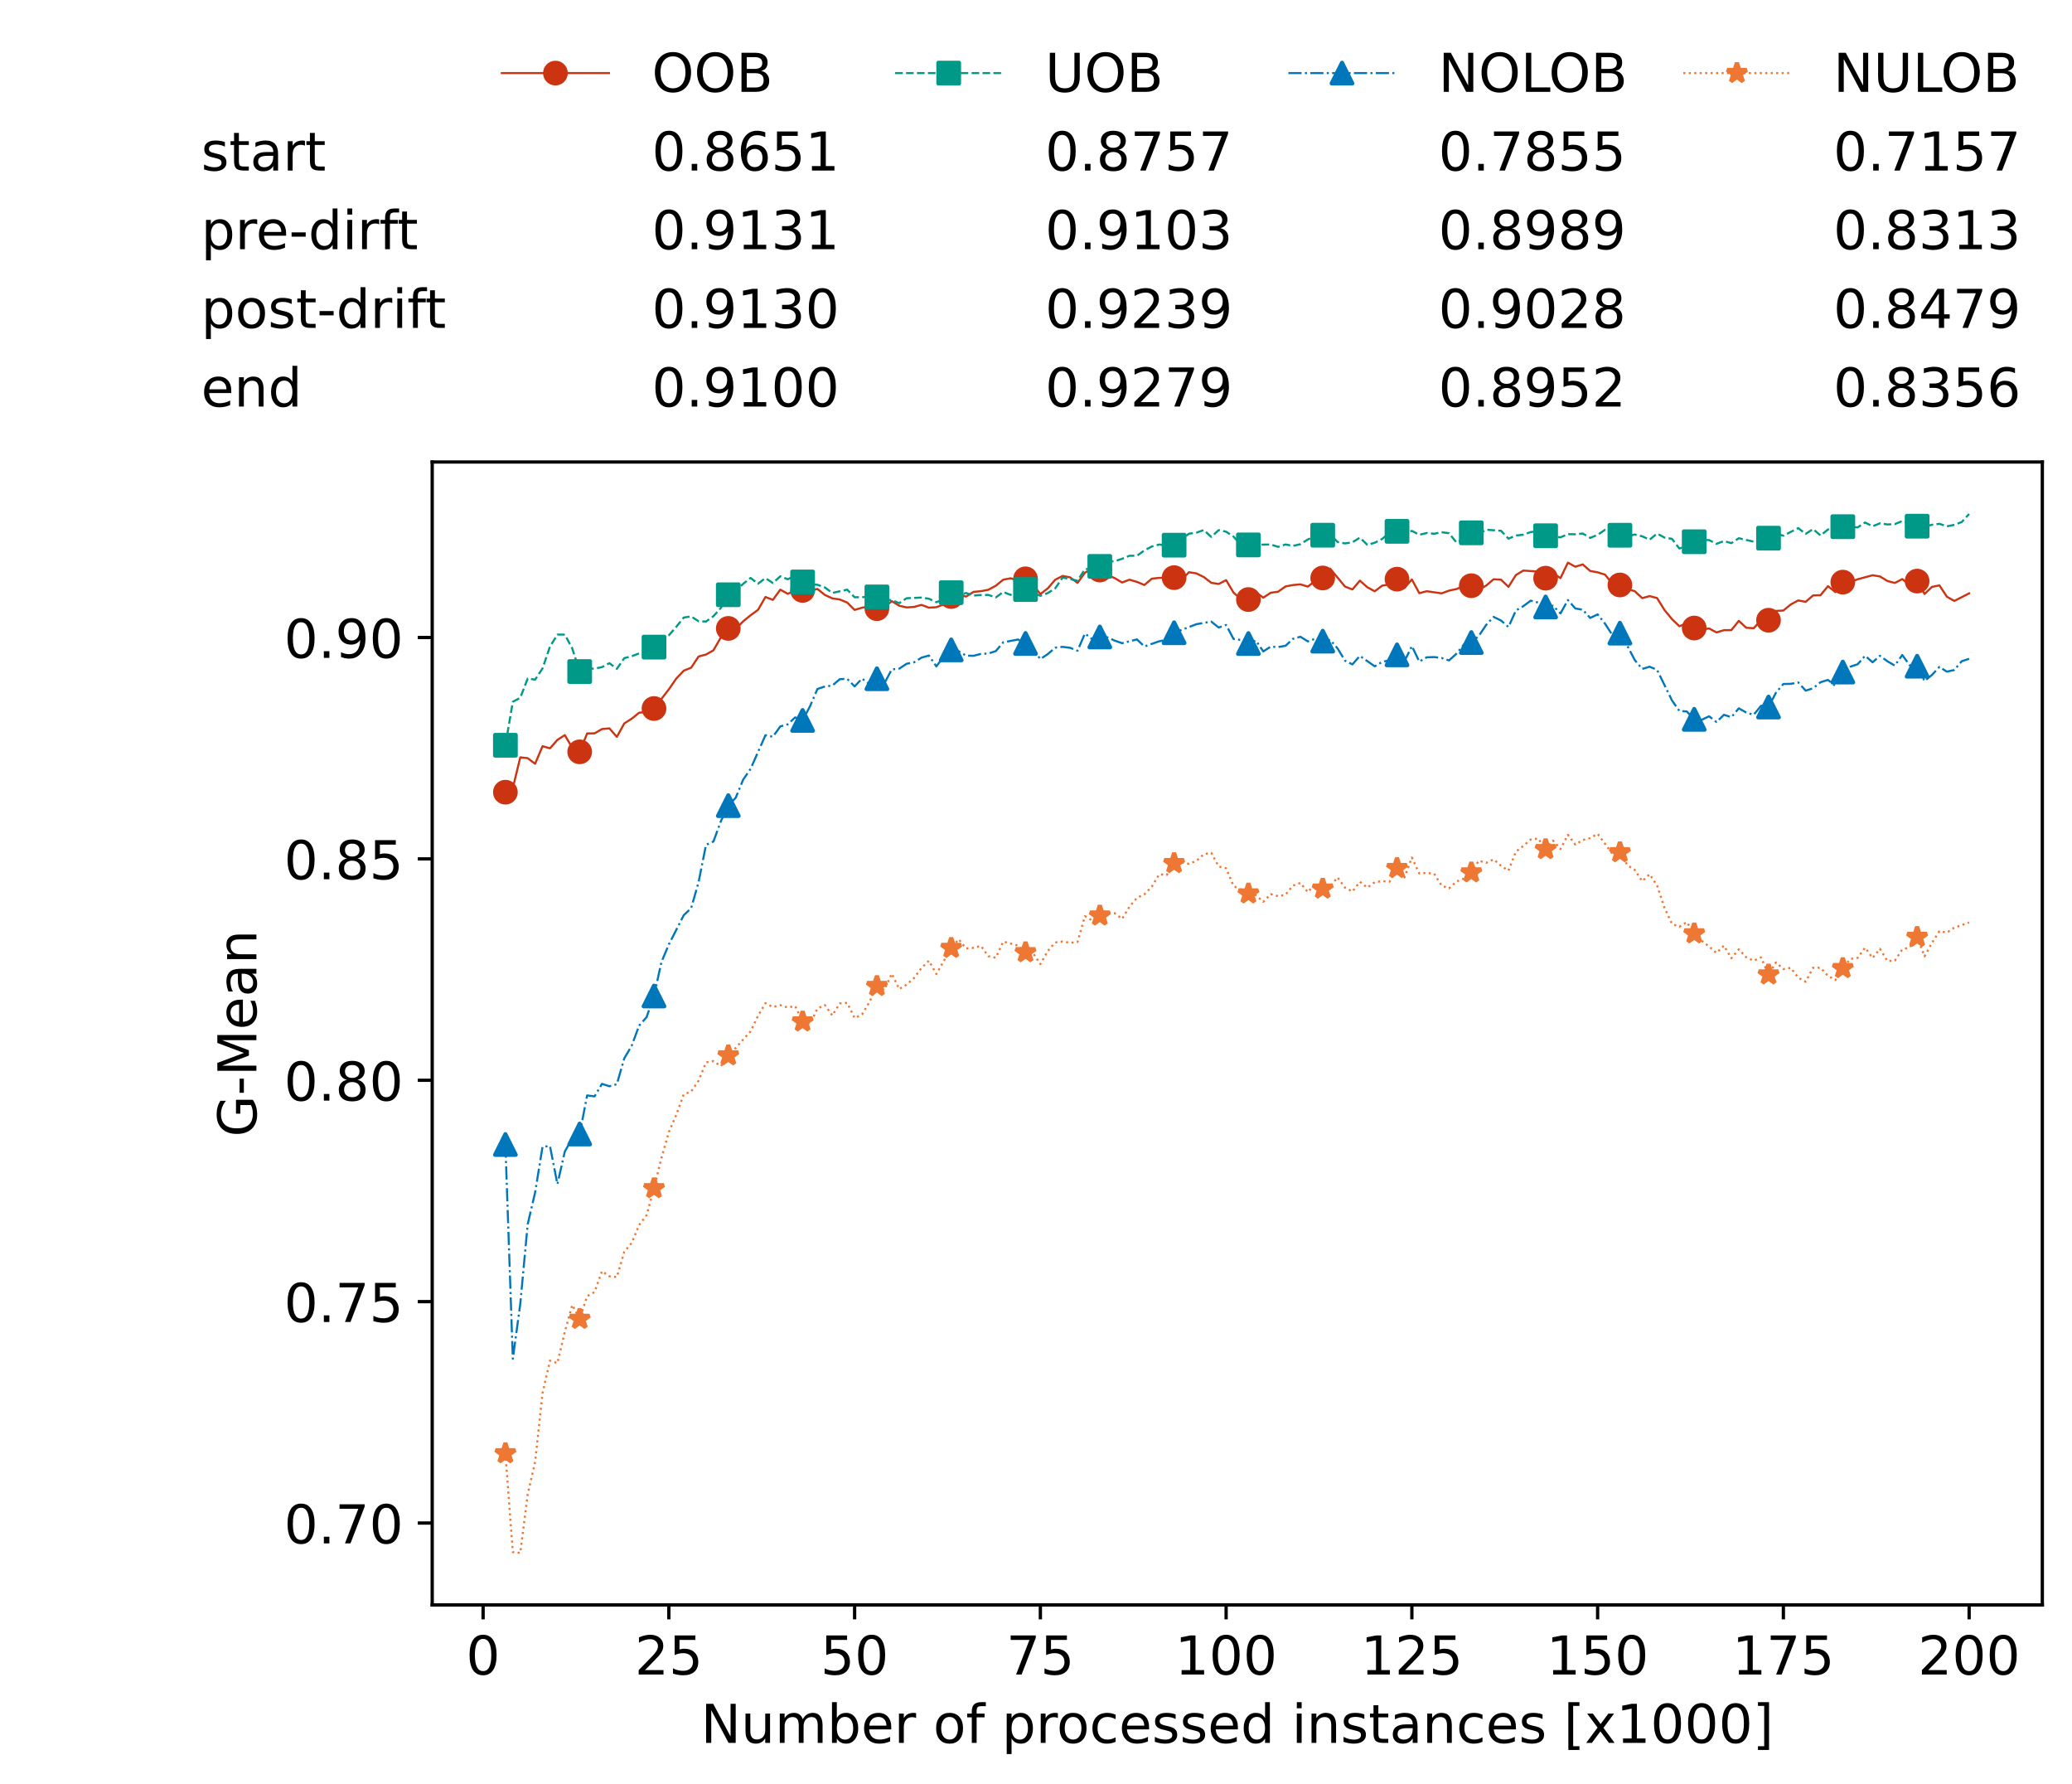 <?xml version="1.0" encoding="utf-8" standalone="no"?>
<!DOCTYPE svg PUBLIC "-//W3C//DTD SVG 1.1//EN"
  "http://www.w3.org/Graphics/SVG/1.1/DTD/svg11.dtd">
<!-- Created with matplotlib (https://matplotlib.org/) -->
<svg height="432.615pt" version="1.1" viewBox="0 0 502.65 432.615" width="502.65pt" xmlns="http://www.w3.org/2000/svg" xmlns:xlink="http://www.w3.org/1999/xlink">
 <defs>
  <style type="text/css">*{stroke-linecap:butt;stroke-linejoin:round;}</style>
 </defs>
 <g id="figure_1">
  <g id="patch_1">
   <path d="M 0 432.615 
L 502.65 432.615 
L 502.65 0 
L 0 0 
z
" style="fill:#ffffff;"/>
  </g>
  <g id="axes_1">
   <g id="patch_2">
    <path d="M 104.85 389.252 
L 495.45 389.252 
L 495.45 112.052 
L 104.85 112.052 
z
" style="fill:#ffffff;"/>
   </g>
   <g id="matplotlib.axis_1">
    <g id="xtick_1">
     <g id="line2d_1">
      <defs>
       <path d="M 0 0 
L 0 3.5 
" id="maa8c9662a3" style="stroke:#000000;stroke-width:0.8;"/>
      </defs>
      <g>
       <use style="stroke:#000000;stroke-width:0.8;" x="117.197" xlink:href="#maa8c9662a3" y="389.252"/>
      </g>
     </g>
     <g id="text_1">
      <!-- 0 -->
      <g transform="translate(113.061 406.13)scale(0.13 -0.13)">
       <defs>
        <path d="M 31.781 66.406 
Q 24.172 66.406 20.328 58.906 
Q 16.5 51.422 16.5 36.375 
Q 16.5 21.391 20.328 13.891 
Q 24.172 6.391 31.781 6.391 
Q 39.453 6.391 43.281 13.891 
Q 47.125 21.391 47.125 36.375 
Q 47.125 51.422 43.281 58.906 
Q 39.453 66.406 31.781 66.406 
z
M 31.781 74.219 
Q 44.047 74.219 50.516 64.516 
Q 56.984 54.828 56.984 36.375 
Q 56.984 17.969 50.516 8.266 
Q 44.047 -1.422 31.781 -1.422 
Q 19.531 -1.422 13.062 8.266 
Q 6.594 17.969 6.594 36.375 
Q 6.594 54.828 13.062 64.516 
Q 19.531 74.219 31.781 74.219 
z
" id="DejaVuSans-48"/>
       </defs>
       <use xlink:href="#DejaVuSans-48"/>
      </g>
     </g>
    </g>
    <g id="xtick_2">
     <g id="line2d_2">
      <g>
       <use style="stroke:#000000;stroke-width:0.8;" x="162.259" xlink:href="#maa8c9662a3" y="389.252"/>
      </g>
     </g>
     <g id="text_2">
      <!-- 25 -->
      <g transform="translate(153.988 406.13)scale(0.13 -0.13)">
       <defs>
        <path d="M 19.188 8.297 
L 53.609 8.297 
L 53.609 0 
L 7.328 0 
L 7.328 8.297 
Q 12.938 14.109 22.625 23.891 
Q 32.328 33.688 34.812 36.531 
Q 39.547 41.844 41.422 45.531 
Q 43.312 49.219 43.312 52.781 
Q 43.312 58.594 39.234 62.25 
Q 35.156 65.922 28.609 65.922 
Q 23.969 65.922 18.812 64.312 
Q 13.672 62.703 7.812 59.422 
L 7.812 69.391 
Q 13.766 71.781 18.938 73 
Q 24.125 74.219 28.422 74.219 
Q 39.75 74.219 46.484 68.547 
Q 53.219 62.891 53.219 53.422 
Q 53.219 48.922 51.531 44.891 
Q 49.859 40.875 45.406 35.406 
Q 44.188 33.984 37.641 27.219 
Q 31.109 20.453 19.188 8.297 
z
" id="DejaVuSans-50"/>
        <path d="M 10.797 72.906 
L 49.516 72.906 
L 49.516 64.594 
L 19.828 64.594 
L 19.828 46.734 
Q 21.969 47.469 24.109 47.828 
Q 26.266 48.188 28.422 48.188 
Q 40.625 48.188 47.75 41.5 
Q 54.891 34.812 54.891 23.391 
Q 54.891 11.625 47.562 5.094 
Q 40.234 -1.422 26.906 -1.422 
Q 22.312 -1.422 17.547 -0.641 
Q 12.797 0.141 7.719 1.703 
L 7.719 11.625 
Q 12.109 9.234 16.797 8.062 
Q 21.484 6.891 26.703 6.891 
Q 35.156 6.891 40.078 11.328 
Q 45.016 15.766 45.016 23.391 
Q 45.016 31 40.078 35.438 
Q 35.156 39.891 26.703 39.891 
Q 22.75 39.891 18.812 39.016 
Q 14.891 38.141 10.797 36.281 
z
" id="DejaVuSans-53"/>
       </defs>
       <use xlink:href="#DejaVuSans-50"/>
       <use x="63.623" xlink:href="#DejaVuSans-53"/>
      </g>
     </g>
    </g>
    <g id="xtick_3">
     <g id="line2d_3">
      <g>
       <use style="stroke:#000000;stroke-width:0.8;" x="207.322" xlink:href="#maa8c9662a3" y="389.252"/>
      </g>
     </g>
     <g id="text_3">
      <!-- 50 -->
      <g transform="translate(199.05 406.13)scale(0.13 -0.13)">
       <use xlink:href="#DejaVuSans-53"/>
       <use x="63.623" xlink:href="#DejaVuSans-48"/>
      </g>
     </g>
    </g>
    <g id="xtick_4">
     <g id="line2d_4">
      <g>
       <use style="stroke:#000000;stroke-width:0.8;" x="252.384" xlink:href="#maa8c9662a3" y="389.252"/>
      </g>
     </g>
     <g id="text_4">
      <!-- 75 -->
      <g transform="translate(244.113 406.13)scale(0.13 -0.13)">
       <defs>
        <path d="M 8.203 72.906 
L 55.078 72.906 
L 55.078 68.703 
L 28.609 0 
L 18.312 0 
L 43.219 64.594 
L 8.203 64.594 
z
" id="DejaVuSans-55"/>
       </defs>
       <use xlink:href="#DejaVuSans-55"/>
       <use x="63.623" xlink:href="#DejaVuSans-53"/>
      </g>
     </g>
    </g>
    <g id="xtick_5">
     <g id="line2d_5">
      <g>
       <use style="stroke:#000000;stroke-width:0.8;" x="297.446" xlink:href="#maa8c9662a3" y="389.252"/>
      </g>
     </g>
     <g id="text_5">
      <!-- 100 -->
      <g transform="translate(285.039 406.13)scale(0.13 -0.13)">
       <defs>
        <path d="M 12.406 8.297 
L 28.516 8.297 
L 28.516 63.922 
L 10.984 60.406 
L 10.984 69.391 
L 28.422 72.906 
L 38.281 72.906 
L 38.281 8.297 
L 54.391 8.297 
L 54.391 0 
L 12.406 0 
z
" id="DejaVuSans-49"/>
       </defs>
       <use xlink:href="#DejaVuSans-49"/>
       <use x="63.623" xlink:href="#DejaVuSans-48"/>
       <use x="127.246" xlink:href="#DejaVuSans-48"/>
      </g>
     </g>
    </g>
    <g id="xtick_6">
     <g id="line2d_6">
      <g>
       <use style="stroke:#000000;stroke-width:0.8;" x="342.509" xlink:href="#maa8c9662a3" y="389.252"/>
      </g>
     </g>
     <g id="text_6">
      <!-- 125 -->
      <g transform="translate(330.102 406.13)scale(0.13 -0.13)">
       <use xlink:href="#DejaVuSans-49"/>
       <use x="63.623" xlink:href="#DejaVuSans-50"/>
       <use x="127.246" xlink:href="#DejaVuSans-53"/>
      </g>
     </g>
    </g>
    <g id="xtick_7">
     <g id="line2d_7">
      <g>
       <use style="stroke:#000000;stroke-width:0.8;" x="387.571" xlink:href="#maa8c9662a3" y="389.252"/>
      </g>
     </g>
     <g id="text_7">
      <!-- 150 -->
      <g transform="translate(375.164 406.13)scale(0.13 -0.13)">
       <use xlink:href="#DejaVuSans-49"/>
       <use x="63.623" xlink:href="#DejaVuSans-53"/>
       <use x="127.246" xlink:href="#DejaVuSans-48"/>
      </g>
     </g>
    </g>
    <g id="xtick_8">
     <g id="line2d_8">
      <g>
       <use style="stroke:#000000;stroke-width:0.8;" x="432.633" xlink:href="#maa8c9662a3" y="389.252"/>
      </g>
     </g>
     <g id="text_8">
      <!-- 175 -->
      <g transform="translate(420.226 406.13)scale(0.13 -0.13)">
       <use xlink:href="#DejaVuSans-49"/>
       <use x="63.623" xlink:href="#DejaVuSans-55"/>
       <use x="127.246" xlink:href="#DejaVuSans-53"/>
      </g>
     </g>
    </g>
    <g id="xtick_9">
     <g id="line2d_9">
      <g>
       <use style="stroke:#000000;stroke-width:0.8;" x="477.695" xlink:href="#maa8c9662a3" y="389.252"/>
      </g>
     </g>
     <g id="text_9">
      <!-- 200 -->
      <g transform="translate(465.289 406.13)scale(0.13 -0.13)">
       <use xlink:href="#DejaVuSans-50"/>
       <use x="63.623" xlink:href="#DejaVuSans-48"/>
       <use x="127.246" xlink:href="#DejaVuSans-48"/>
      </g>
     </g>
    </g>
    <g id="text_10">
     <!-- Number of processed instances [x1000] -->
     <g transform="translate(170.025 422.711)scale(0.13 -0.13)">
      <defs>
       <path d="M 9.812 72.906 
L 23.094 72.906 
L 55.422 11.922 
L 55.422 72.906 
L 64.984 72.906 
L 64.984 0 
L 51.703 0 
L 19.391 60.984 
L 19.391 0 
L 9.812 0 
z
" id="DejaVuSans-78"/>
       <path d="M 8.5 21.578 
L 8.5 54.688 
L 17.484 54.688 
L 17.484 21.922 
Q 17.484 14.156 20.5 10.266 
Q 23.531 6.391 29.594 6.391 
Q 36.859 6.391 41.078 11.031 
Q 45.312 15.672 45.312 23.688 
L 45.312 54.688 
L 54.297 54.688 
L 54.297 0 
L 45.312 0 
L 45.312 8.406 
Q 42.047 3.422 37.719 1 
Q 33.406 -1.422 27.688 -1.422 
Q 18.266 -1.422 13.375 4.438 
Q 8.5 10.297 8.5 21.578 
z
M 31.109 56 
z
" id="DejaVuSans-117"/>
       <path d="M 52 44.188 
Q 55.375 50.25 60.062 53.125 
Q 64.75 56 71.094 56 
Q 79.641 56 84.281 50.016 
Q 88.922 44.047 88.922 33.016 
L 88.922 0 
L 79.891 0 
L 79.891 32.719 
Q 79.891 40.578 77.094 44.375 
Q 74.312 48.188 68.609 48.188 
Q 61.625 48.188 57.562 43.547 
Q 53.516 38.922 53.516 30.906 
L 53.516 0 
L 44.484 0 
L 44.484 32.719 
Q 44.484 40.625 41.703 44.406 
Q 38.922 48.188 33.109 48.188 
Q 26.219 48.188 22.156 43.531 
Q 18.109 38.875 18.109 30.906 
L 18.109 0 
L 9.078 0 
L 9.078 54.688 
L 18.109 54.688 
L 18.109 46.188 
Q 21.188 51.219 25.484 53.609 
Q 29.781 56 35.688 56 
Q 41.656 56 45.828 52.969 
Q 50 49.953 52 44.188 
z
" id="DejaVuSans-109"/>
       <path d="M 48.688 27.297 
Q 48.688 37.203 44.609 42.844 
Q 40.531 48.484 33.406 48.484 
Q 26.266 48.484 22.188 42.844 
Q 18.109 37.203 18.109 27.297 
Q 18.109 17.391 22.188 11.75 
Q 26.266 6.109 33.406 6.109 
Q 40.531 6.109 44.609 11.75 
Q 48.688 17.391 48.688 27.297 
z
M 18.109 46.391 
Q 20.953 51.266 25.266 53.625 
Q 29.594 56 35.594 56 
Q 45.562 56 51.781 48.094 
Q 58.016 40.188 58.016 27.297 
Q 58.016 14.406 51.781 6.484 
Q 45.562 -1.422 35.594 -1.422 
Q 29.594 -1.422 25.266 0.953 
Q 20.953 3.328 18.109 8.203 
L 18.109 0 
L 9.078 0 
L 9.078 75.984 
L 18.109 75.984 
z
" id="DejaVuSans-98"/>
       <path d="M 56.203 29.594 
L 56.203 25.203 
L 14.891 25.203 
Q 15.484 15.922 20.484 11.062 
Q 25.484 6.203 34.422 6.203 
Q 39.594 6.203 44.453 7.469 
Q 49.312 8.734 54.109 11.281 
L 54.109 2.781 
Q 49.266 0.734 44.188 -0.344 
Q 39.109 -1.422 33.891 -1.422 
Q 20.797 -1.422 13.156 6.188 
Q 5.516 13.812 5.516 26.812 
Q 5.516 40.234 12.766 48.109 
Q 20.016 56 32.328 56 
Q 43.359 56 49.781 48.891 
Q 56.203 41.797 56.203 29.594 
z
M 47.219 32.234 
Q 47.125 39.594 43.094 43.984 
Q 39.062 48.391 32.422 48.391 
Q 24.906 48.391 20.391 44.141 
Q 15.875 39.891 15.188 32.172 
z
" id="DejaVuSans-101"/>
       <path d="M 41.109 46.297 
Q 39.594 47.172 37.812 47.578 
Q 36.031 48 33.891 48 
Q 26.266 48 22.188 43.047 
Q 18.109 38.094 18.109 28.812 
L 18.109 0 
L 9.078 0 
L 9.078 54.688 
L 18.109 54.688 
L 18.109 46.188 
Q 20.953 51.172 25.484 53.578 
Q 30.031 56 36.531 56 
Q 37.453 56 38.578 55.875 
Q 39.703 55.766 41.062 55.516 
z
" id="DejaVuSans-114"/>
       <path id="DejaVuSans-32"/>
       <path d="M 30.609 48.391 
Q 23.391 48.391 19.188 42.75 
Q 14.984 37.109 14.984 27.297 
Q 14.984 17.484 19.156 11.844 
Q 23.344 6.203 30.609 6.203 
Q 37.797 6.203 41.984 11.859 
Q 46.188 17.531 46.188 27.297 
Q 46.188 37.016 41.984 42.703 
Q 37.797 48.391 30.609 48.391 
z
M 30.609 56 
Q 42.328 56 49.016 48.375 
Q 55.719 40.766 55.719 27.297 
Q 55.719 13.875 49.016 6.219 
Q 42.328 -1.422 30.609 -1.422 
Q 18.844 -1.422 12.172 6.219 
Q 5.516 13.875 5.516 27.297 
Q 5.516 40.766 12.172 48.375 
Q 18.844 56 30.609 56 
z
" id="DejaVuSans-111"/>
       <path d="M 37.109 75.984 
L 37.109 68.5 
L 28.516 68.5 
Q 23.688 68.5 21.797 66.547 
Q 19.922 64.594 19.922 59.516 
L 19.922 54.688 
L 34.719 54.688 
L 34.719 47.703 
L 19.922 47.703 
L 19.922 0 
L 10.891 0 
L 10.891 47.703 
L 2.297 47.703 
L 2.297 54.688 
L 10.891 54.688 
L 10.891 58.5 
Q 10.891 67.625 15.141 71.797 
Q 19.391 75.984 28.609 75.984 
z
" id="DejaVuSans-102"/>
       <path d="M 18.109 8.203 
L 18.109 -20.797 
L 9.078 -20.797 
L 9.078 54.688 
L 18.109 54.688 
L 18.109 46.391 
Q 20.953 51.266 25.266 53.625 
Q 29.594 56 35.594 56 
Q 45.562 56 51.781 48.094 
Q 58.016 40.188 58.016 27.297 
Q 58.016 14.406 51.781 6.484 
Q 45.562 -1.422 35.594 -1.422 
Q 29.594 -1.422 25.266 0.953 
Q 20.953 3.328 18.109 8.203 
z
M 48.688 27.297 
Q 48.688 37.203 44.609 42.844 
Q 40.531 48.484 33.406 48.484 
Q 26.266 48.484 22.188 42.844 
Q 18.109 37.203 18.109 27.297 
Q 18.109 17.391 22.188 11.75 
Q 26.266 6.109 33.406 6.109 
Q 40.531 6.109 44.609 11.75 
Q 48.688 17.391 48.688 27.297 
z
" id="DejaVuSans-112"/>
       <path d="M 48.781 52.594 
L 48.781 44.188 
Q 44.969 46.297 41.141 47.344 
Q 37.312 48.391 33.406 48.391 
Q 24.656 48.391 19.812 42.844 
Q 14.984 37.312 14.984 27.297 
Q 14.984 17.281 19.812 11.734 
Q 24.656 6.203 33.406 6.203 
Q 37.312 6.203 41.141 7.25 
Q 44.969 8.297 48.781 10.406 
L 48.781 2.094 
Q 45.016 0.344 40.984 -0.531 
Q 36.969 -1.422 32.422 -1.422 
Q 20.062 -1.422 12.781 6.344 
Q 5.516 14.109 5.516 27.297 
Q 5.516 40.672 12.859 48.328 
Q 20.219 56 33.016 56 
Q 37.156 56 41.109 55.141 
Q 45.062 54.297 48.781 52.594 
z
" id="DejaVuSans-99"/>
       <path d="M 44.281 53.078 
L 44.281 44.578 
Q 40.484 46.531 36.375 47.5 
Q 32.281 48.484 27.875 48.484 
Q 21.188 48.484 17.844 46.438 
Q 14.5 44.391 14.5 40.281 
Q 14.5 37.156 16.891 35.375 
Q 19.281 33.594 26.516 31.984 
L 29.594 31.297 
Q 39.156 29.25 43.188 25.516 
Q 47.219 21.781 47.219 15.094 
Q 47.219 7.469 41.188 3.016 
Q 35.156 -1.422 24.609 -1.422 
Q 20.219 -1.422 15.453 -0.562 
Q 10.688 0.297 5.422 2 
L 5.422 11.281 
Q 10.406 8.688 15.234 7.391 
Q 20.062 6.109 24.812 6.109 
Q 31.156 6.109 34.562 8.281 
Q 37.984 10.453 37.984 14.406 
Q 37.984 18.062 35.516 20.016 
Q 33.062 21.969 24.703 23.781 
L 21.578 24.516 
Q 13.234 26.266 9.516 29.906 
Q 5.812 33.547 5.812 39.891 
Q 5.812 47.609 11.281 51.797 
Q 16.75 56 26.812 56 
Q 31.781 56 36.172 55.266 
Q 40.578 54.547 44.281 53.078 
z
" id="DejaVuSans-115"/>
       <path d="M 45.406 46.391 
L 45.406 75.984 
L 54.391 75.984 
L 54.391 0 
L 45.406 0 
L 45.406 8.203 
Q 42.578 3.328 38.25 0.953 
Q 33.938 -1.422 27.875 -1.422 
Q 17.969 -1.422 11.734 6.484 
Q 5.516 14.406 5.516 27.297 
Q 5.516 40.188 11.734 48.094 
Q 17.969 56 27.875 56 
Q 33.938 56 38.25 53.625 
Q 42.578 51.266 45.406 46.391 
z
M 14.797 27.297 
Q 14.797 17.391 18.875 11.75 
Q 22.953 6.109 30.078 6.109 
Q 37.203 6.109 41.297 11.75 
Q 45.406 17.391 45.406 27.297 
Q 45.406 37.203 41.297 42.844 
Q 37.203 48.484 30.078 48.484 
Q 22.953 48.484 18.875 42.844 
Q 14.797 37.203 14.797 27.297 
z
" id="DejaVuSans-100"/>
       <path d="M 9.422 54.688 
L 18.406 54.688 
L 18.406 0 
L 9.422 0 
z
M 9.422 75.984 
L 18.406 75.984 
L 18.406 64.594 
L 9.422 64.594 
z
" id="DejaVuSans-105"/>
       <path d="M 54.891 33.016 
L 54.891 0 
L 45.906 0 
L 45.906 32.719 
Q 45.906 40.484 42.875 44.328 
Q 39.844 48.188 33.797 48.188 
Q 26.516 48.188 22.312 43.547 
Q 18.109 38.922 18.109 30.906 
L 18.109 0 
L 9.078 0 
L 9.078 54.688 
L 18.109 54.688 
L 18.109 46.188 
Q 21.344 51.125 25.703 53.562 
Q 30.078 56 35.797 56 
Q 45.219 56 50.047 50.172 
Q 54.891 44.344 54.891 33.016 
z
" id="DejaVuSans-110"/>
       <path d="M 18.312 70.219 
L 18.312 54.688 
L 36.812 54.688 
L 36.812 47.703 
L 18.312 47.703 
L 18.312 18.016 
Q 18.312 11.328 20.141 9.422 
Q 21.969 7.516 27.594 7.516 
L 36.812 7.516 
L 36.812 0 
L 27.594 0 
Q 17.188 0 13.234 3.875 
Q 9.281 7.766 9.281 18.016 
L 9.281 47.703 
L 2.688 47.703 
L 2.688 54.688 
L 9.281 54.688 
L 9.281 70.219 
z
" id="DejaVuSans-116"/>
       <path d="M 34.281 27.484 
Q 23.391 27.484 19.188 25 
Q 14.984 22.516 14.984 16.5 
Q 14.984 11.719 18.141 8.906 
Q 21.297 6.109 26.703 6.109 
Q 34.188 6.109 38.703 11.406 
Q 43.219 16.703 43.219 25.484 
L 43.219 27.484 
z
M 52.203 31.203 
L 52.203 0 
L 43.219 0 
L 43.219 8.297 
Q 40.141 3.328 35.547 0.953 
Q 30.953 -1.422 24.312 -1.422 
Q 15.922 -1.422 10.953 3.297 
Q 6 8.016 6 15.922 
Q 6 25.141 12.172 29.828 
Q 18.359 34.516 30.609 34.516 
L 43.219 34.516 
L 43.219 35.406 
Q 43.219 41.609 39.141 45 
Q 35.062 48.391 27.688 48.391 
Q 23 48.391 18.547 47.266 
Q 14.109 46.141 10.016 43.891 
L 10.016 52.203 
Q 14.938 54.109 19.578 55.047 
Q 24.219 56 28.609 56 
Q 40.484 56 46.344 49.844 
Q 52.203 43.703 52.203 31.203 
z
" id="DejaVuSans-97"/>
       <path d="M 8.594 75.984 
L 29.297 75.984 
L 29.297 69 
L 17.578 69 
L 17.578 -6.203 
L 29.297 -6.203 
L 29.297 -13.188 
L 8.594 -13.188 
z
" id="DejaVuSans-91"/>
       <path d="M 54.891 54.688 
L 35.109 28.078 
L 55.906 0 
L 45.312 0 
L 29.391 21.484 
L 13.484 0 
L 2.875 0 
L 24.125 28.609 
L 4.688 54.688 
L 15.281 54.688 
L 29.781 35.203 
L 44.281 54.688 
z
" id="DejaVuSans-120"/>
       <path d="M 30.422 75.984 
L 30.422 -13.188 
L 9.719 -13.188 
L 9.719 -6.203 
L 21.391 -6.203 
L 21.391 69 
L 9.719 69 
L 9.719 75.984 
z
" id="DejaVuSans-93"/>
      </defs>
      <use xlink:href="#DejaVuSans-78"/>
      <use x="74.805" xlink:href="#DejaVuSans-117"/>
      <use x="138.184" xlink:href="#DejaVuSans-109"/>
      <use x="235.596" xlink:href="#DejaVuSans-98"/>
      <use x="299.072" xlink:href="#DejaVuSans-101"/>
      <use x="360.596" xlink:href="#DejaVuSans-114"/>
      <use x="401.709" xlink:href="#DejaVuSans-32"/>
      <use x="433.496" xlink:href="#DejaVuSans-111"/>
      <use x="494.678" xlink:href="#DejaVuSans-102"/>
      <use x="529.883" xlink:href="#DejaVuSans-32"/>
      <use x="561.67" xlink:href="#DejaVuSans-112"/>
      <use x="625.146" xlink:href="#DejaVuSans-114"/>
      <use x="664.01" xlink:href="#DejaVuSans-111"/>
      <use x="725.191" xlink:href="#DejaVuSans-99"/>
      <use x="780.172" xlink:href="#DejaVuSans-101"/>
      <use x="841.695" xlink:href="#DejaVuSans-115"/>
      <use x="893.795" xlink:href="#DejaVuSans-115"/>
      <use x="945.895" xlink:href="#DejaVuSans-101"/>
      <use x="1007.418" xlink:href="#DejaVuSans-100"/>
      <use x="1070.895" xlink:href="#DejaVuSans-32"/>
      <use x="1102.682" xlink:href="#DejaVuSans-105"/>
      <use x="1130.465" xlink:href="#DejaVuSans-110"/>
      <use x="1193.844" xlink:href="#DejaVuSans-115"/>
      <use x="1245.943" xlink:href="#DejaVuSans-116"/>
      <use x="1285.152" xlink:href="#DejaVuSans-97"/>
      <use x="1346.432" xlink:href="#DejaVuSans-110"/>
      <use x="1409.811" xlink:href="#DejaVuSans-99"/>
      <use x="1464.791" xlink:href="#DejaVuSans-101"/>
      <use x="1526.314" xlink:href="#DejaVuSans-115"/>
      <use x="1578.414" xlink:href="#DejaVuSans-32"/>
      <use x="1610.201" xlink:href="#DejaVuSans-91"/>
      <use x="1649.215" xlink:href="#DejaVuSans-120"/>
      <use x="1708.395" xlink:href="#DejaVuSans-49"/>
      <use x="1772.018" xlink:href="#DejaVuSans-48"/>
      <use x="1835.641" xlink:href="#DejaVuSans-48"/>
      <use x="1899.264" xlink:href="#DejaVuSans-48"/>
      <use x="1962.887" xlink:href="#DejaVuSans-93"/>
     </g>
    </g>
   </g>
   <g id="matplotlib.axis_2">
    <g id="ytick_1">
     <g id="line2d_10">
      <defs>
       <path d="M 0 0 
L -3.5 0 
" id="m1619fa4b6e" style="stroke:#000000;stroke-width:0.8;"/>
      </defs>
      <g>
       <use style="stroke:#000000;stroke-width:0.8;" x="104.85" xlink:href="#m1619fa4b6e" y="369.383"/>
      </g>
     </g>
     <g id="text_11">
      <!-- 0.70 -->
      <g transform="translate(68.905 374.322)scale(0.13 -0.13)">
       <defs>
        <path d="M 10.688 12.406 
L 21 12.406 
L 21 0 
L 10.688 0 
z
" id="DejaVuSans-46"/>
       </defs>
       <use xlink:href="#DejaVuSans-48"/>
       <use x="63.623" xlink:href="#DejaVuSans-46"/>
       <use x="95.41" xlink:href="#DejaVuSans-55"/>
       <use x="159.033" xlink:href="#DejaVuSans-48"/>
      </g>
     </g>
    </g>
    <g id="ytick_2">
     <g id="line2d_11">
      <g>
       <use style="stroke:#000000;stroke-width:0.8;" x="104.85" xlink:href="#m1619fa4b6e" y="315.691"/>
      </g>
     </g>
     <g id="text_12">
      <!-- 0.75 -->
      <g transform="translate(68.905 320.63)scale(0.13 -0.13)">
       <use xlink:href="#DejaVuSans-48"/>
       <use x="63.623" xlink:href="#DejaVuSans-46"/>
       <use x="95.41" xlink:href="#DejaVuSans-55"/>
       <use x="159.033" xlink:href="#DejaVuSans-53"/>
      </g>
     </g>
    </g>
    <g id="ytick_3">
     <g id="line2d_12">
      <g>
       <use style="stroke:#000000;stroke-width:0.8;" x="104.85" xlink:href="#m1619fa4b6e" y="261.999"/>
      </g>
     </g>
     <g id="text_13">
      <!-- 0.80 -->
      <g transform="translate(68.905 266.938)scale(0.13 -0.13)">
       <defs>
        <path d="M 31.781 34.625 
Q 24.75 34.625 20.719 30.859 
Q 16.703 27.094 16.703 20.516 
Q 16.703 13.922 20.719 10.156 
Q 24.75 6.391 31.781 6.391 
Q 38.812 6.391 42.859 10.172 
Q 46.922 13.969 46.922 20.516 
Q 46.922 27.094 42.891 30.859 
Q 38.875 34.625 31.781 34.625 
z
M 21.922 38.812 
Q 15.578 40.375 12.031 44.719 
Q 8.5 49.078 8.5 55.328 
Q 8.5 64.062 14.719 69.141 
Q 20.953 74.219 31.781 74.219 
Q 42.672 74.219 48.875 69.141 
Q 55.078 64.062 55.078 55.328 
Q 55.078 49.078 51.531 44.719 
Q 48 40.375 41.703 38.812 
Q 48.828 37.156 52.797 32.312 
Q 56.781 27.484 56.781 20.516 
Q 56.781 9.906 50.312 4.234 
Q 43.844 -1.422 31.781 -1.422 
Q 19.734 -1.422 13.25 4.234 
Q 6.781 9.906 6.781 20.516 
Q 6.781 27.484 10.781 32.312 
Q 14.797 37.156 21.922 38.812 
z
M 18.312 54.391 
Q 18.312 48.734 21.844 45.562 
Q 25.391 42.391 31.781 42.391 
Q 38.141 42.391 41.719 45.562 
Q 45.312 48.734 45.312 54.391 
Q 45.312 60.062 41.719 63.234 
Q 38.141 66.406 31.781 66.406 
Q 25.391 66.406 21.844 63.234 
Q 18.312 60.062 18.312 54.391 
z
" id="DejaVuSans-56"/>
       </defs>
       <use xlink:href="#DejaVuSans-48"/>
       <use x="63.623" xlink:href="#DejaVuSans-46"/>
       <use x="95.41" xlink:href="#DejaVuSans-56"/>
       <use x="159.033" xlink:href="#DejaVuSans-48"/>
      </g>
     </g>
    </g>
    <g id="ytick_4">
     <g id="line2d_13">
      <g>
       <use style="stroke:#000000;stroke-width:0.8;" x="104.85" xlink:href="#m1619fa4b6e" y="208.307"/>
      </g>
     </g>
     <g id="text_14">
      <!-- 0.85 -->
      <g transform="translate(68.905 213.246)scale(0.13 -0.13)">
       <use xlink:href="#DejaVuSans-48"/>
       <use x="63.623" xlink:href="#DejaVuSans-46"/>
       <use x="95.41" xlink:href="#DejaVuSans-56"/>
       <use x="159.033" xlink:href="#DejaVuSans-53"/>
      </g>
     </g>
    </g>
    <g id="ytick_5">
     <g id="line2d_14">
      <g>
       <use style="stroke:#000000;stroke-width:0.8;" x="104.85" xlink:href="#m1619fa4b6e" y="154.616"/>
      </g>
     </g>
     <g id="text_15">
      <!-- 0.90 -->
      <g transform="translate(68.905 159.555)scale(0.13 -0.13)">
       <defs>
        <path d="M 10.984 1.516 
L 10.984 10.5 
Q 14.703 8.734 18.5 7.812 
Q 22.312 6.891 25.984 6.891 
Q 35.75 6.891 40.891 13.453 
Q 46.047 20.016 46.781 33.406 
Q 43.953 29.203 39.594 26.953 
Q 35.25 24.703 29.984 24.703 
Q 19.047 24.703 12.672 31.312 
Q 6.297 37.938 6.297 49.422 
Q 6.297 60.641 12.938 67.422 
Q 19.578 74.219 30.609 74.219 
Q 43.266 74.219 49.922 64.516 
Q 56.594 54.828 56.594 36.375 
Q 56.594 19.141 48.406 8.859 
Q 40.234 -1.422 26.422 -1.422 
Q 22.703 -1.422 18.891 -0.688 
Q 15.094 0.047 10.984 1.516 
z
M 30.609 32.422 
Q 37.25 32.422 41.125 36.953 
Q 45.016 41.5 45.016 49.422 
Q 45.016 57.281 41.125 61.844 
Q 37.25 66.406 30.609 66.406 
Q 23.969 66.406 20.094 61.844 
Q 16.219 57.281 16.219 49.422 
Q 16.219 41.5 20.094 36.953 
Q 23.969 32.422 30.609 32.422 
z
" id="DejaVuSans-57"/>
       </defs>
       <use xlink:href="#DejaVuSans-48"/>
       <use x="63.623" xlink:href="#DejaVuSans-46"/>
       <use x="95.41" xlink:href="#DejaVuSans-57"/>
       <use x="159.033" xlink:href="#DejaVuSans-48"/>
      </g>
     </g>
    </g>
    <g id="text_16">
     <!-- G-Mean -->
     <g transform="translate(62.201 275.744)rotate(-90)scale(0.13 -0.13)">
      <defs>
       <path d="M 59.516 10.406 
L 59.516 29.984 
L 43.406 29.984 
L 43.406 38.094 
L 69.281 38.094 
L 69.281 6.781 
Q 63.578 2.734 56.688 0.656 
Q 49.812 -1.422 42 -1.422 
Q 24.906 -1.422 15.25 8.562 
Q 5.609 18.562 5.609 36.375 
Q 5.609 54.25 15.25 64.234 
Q 24.906 74.219 42 74.219 
Q 49.125 74.219 55.547 72.453 
Q 61.969 70.703 67.391 67.281 
L 67.391 56.781 
Q 61.922 61.422 55.766 63.766 
Q 49.609 66.109 42.828 66.109 
Q 29.438 66.109 22.719 58.641 
Q 16.016 51.172 16.016 36.375 
Q 16.016 21.625 22.719 14.156 
Q 29.438 6.688 42.828 6.688 
Q 48.047 6.688 52.141 7.594 
Q 56.25 8.5 59.516 10.406 
z
" id="DejaVuSans-71"/>
       <path d="M 4.891 31.391 
L 31.203 31.391 
L 31.203 23.391 
L 4.891 23.391 
z
" id="DejaVuSans-45"/>
       <path d="M 9.812 72.906 
L 24.516 72.906 
L 43.109 23.297 
L 61.812 72.906 
L 76.516 72.906 
L 76.516 0 
L 66.891 0 
L 66.891 64.016 
L 48.094 14.016 
L 38.188 14.016 
L 19.391 64.016 
L 19.391 0 
L 9.812 0 
z
" id="DejaVuSans-77"/>
      </defs>
      <use xlink:href="#DejaVuSans-71"/>
      <use x="77.49" xlink:href="#DejaVuSans-45"/>
      <use x="113.574" xlink:href="#DejaVuSans-77"/>
      <use x="199.854" xlink:href="#DejaVuSans-101"/>
      <use x="261.377" xlink:href="#DejaVuSans-97"/>
      <use x="322.656" xlink:href="#DejaVuSans-110"/>
     </g>
    </g>
   </g>
   <g id="line2d_15"/>
   <g id="line2d_16"/>
   <g id="line2d_17"/>
   <g id="line2d_18"/>
   <g id="line2d_19"/>
   <g id="line2d_20">
    <path clip-path="url(#p4c493da9ca)" d="M 122.605 192.134 
L 124.407 191.123 
L 126.21 183.685 
L 128.012 183.884 
L 129.815 185.243 
L 131.617 180.98 
L 133.419 181.495 
L 135.222 179.447 
L 137.024 178.287 
L 138.827 181.374 
L 140.629 182.346 
L 142.432 177.886 
L 144.234 177.864 
L 146.037 176.824 
L 147.839 176.658 
L 149.642 178.723 
L 151.444 175.452 
L 153.247 174.311 
L 155.049 172.855 
L 156.852 172.683 
L 158.654 171.839 
L 162.259 167.181 
L 164.062 164.576 
L 165.864 162.668 
L 167.667 161.941 
L 169.469 159.228 
L 171.272 158.746 
L 173.074 157.722 
L 174.877 154.582 
L 176.679 152.411 
L 178.482 152.563 
L 180.284 150.697 
L 182.087 149.221 
L 183.889 147.914 
L 185.692 144.789 
L 187.494 145.486 
L 189.297 143.012 
L 191.099 144.015 
L 192.902 143.243 
L 196.507 143.215 
L 198.309 142.844 
L 200.112 144.293 
L 201.914 145.124 
L 203.717 145.392 
L 205.519 146.138 
L 207.322 147.924 
L 209.124 147.391 
L 210.927 147.082 
L 212.729 147.62 
L 214.532 147.286 
L 216.334 145.801 
L 218.137 146.911 
L 219.939 147.324 
L 221.742 147.2 
L 223.544 146.703 
L 225.347 147.38 
L 227.149 147.274 
L 228.952 146.583 
L 230.754 144.675 
L 232.557 144.206 
L 234.359 144.687 
L 236.162 143.554 
L 237.964 143.382 
L 239.767 143.035 
L 241.569 142.064 
L 243.372 140.595 
L 245.174 140.254 
L 246.976 140.8 
L 248.779 140.386 
L 250.581 141.752 
L 252.384 144.089 
L 254.186 142.697 
L 255.989 140.602 
L 257.791 139.684 
L 259.594 140.024 
L 261.396 141.38 
L 263.199 138.902 
L 265.001 137.933 
L 266.804 138.255 
L 268.606 139.398 
L 270.409 140.21 
L 272.211 141.277 
L 274.014 140.593 
L 275.816 141.129 
L 277.619 141.877 
L 279.421 140.346 
L 281.224 140.159 
L 284.829 140.099 
L 286.631 140.627 
L 288.434 138.786 
L 290.236 139.068 
L 292.039 139.951 
L 293.841 141.349 
L 295.644 141.636 
L 297.446 140.706 
L 299.249 143.736 
L 301.051 145.301 
L 302.854 145.416 
L 304.656 143.62 
L 306.459 144.955 
L 308.261 143.764 
L 310.064 143.506 
L 311.866 142.23 
L 313.669 141.89 
L 315.471 141.727 
L 317.274 142.27 
L 319.076 140.875 
L 320.879 140.182 
L 322.681 137.914 
L 326.286 142.265 
L 328.089 142.961 
L 329.891 140.819 
L 331.694 142.417 
L 333.496 143.412 
L 335.299 142.042 
L 337.101 141.723 
L 338.904 140.465 
L 340.706 142.578 
L 342.509 140.543 
L 344.311 143.864 
L 346.114 143.393 
L 349.719 143.909 
L 351.521 143.244 
L 353.324 142.864 
L 355.126 142.11 
L 356.928 142.05 
L 358.731 143.029 
L 360.533 142.022 
L 362.336 140.49 
L 364.138 140.595 
L 365.941 142.334 
L 367.743 139.466 
L 369.546 138.377 
L 373.151 138.635 
L 374.953 140.229 
L 376.756 139.024 
L 378.558 140.212 
L 380.361 136.461 
L 382.163 137.452 
L 383.966 136.889 
L 385.768 138.481 
L 387.571 138.808 
L 389.373 139.37 
L 391.176 141.618 
L 392.978 141.872 
L 394.781 142.864 
L 396.583 143.384 
L 398.386 145.068 
L 400.188 144.576 
L 401.991 145.05 
L 403.793 147.947 
L 405.596 150.146 
L 407.398 151.885 
L 409.201 151.15 
L 411.003 152.321 
L 412.806 152.729 
L 414.608 152.418 
L 416.411 153.386 
L 418.213 152.843 
L 420.016 152.814 
L 421.818 150.575 
L 423.621 152.257 
L 425.423 152.365 
L 427.226 150.429 
L 429.028 150.426 
L 430.831 148.169 
L 432.633 148.071 
L 434.436 146.589 
L 436.238 145.623 
L 438.041 145.965 
L 439.843 144.406 
L 441.646 144.351 
L 443.448 142.165 
L 445.251 143.598 
L 447.053 141.185 
L 448.856 141.164 
L 450.658 140.491 
L 454.263 139.518 
L 456.066 139.808 
L 457.868 140.908 
L 459.671 141.385 
L 461.473 140.451 
L 463.276 141.914 
L 465.078 140.934 
L 466.881 144.049 
L 468.683 142.336 
L 470.485 141.973 
L 472.288 144.708 
L 474.09 145.751 
L 477.695 143.911 
L 477.695 143.911 
" style="fill:none;stroke:#cc3311;stroke-linecap:square;stroke-width:0.5;"/>
    <defs>
     <path d="M 0 2.5 
C 0.663 2.5 1.299 2.237 1.768 1.768 
C 2.237 1.299 2.5 0.663 2.5 0 
C 2.5 -0.663 2.237 -1.299 1.768 -1.768 
C 1.299 -2.237 0.663 -2.5 0 -2.5 
C -0.663 -2.5 -1.299 -2.237 -1.768 -1.768 
C -2.237 -1.299 -2.5 -0.663 -2.5 0 
C -2.5 0.663 -2.237 1.299 -1.768 1.768 
C -1.299 2.237 -0.663 2.5 0 2.5 
z
" id="m779a61397e" style="stroke:#cc3311;"/>
    </defs>
    <g clip-path="url(#p4c493da9ca)">
     <use style="fill:#cc3311;stroke:#cc3311;" x="122.605" xlink:href="#m779a61397e" y="192.134"/>
     <use style="fill:#cc3311;stroke:#cc3311;" x="140.629" xlink:href="#m779a61397e" y="182.346"/>
     <use style="fill:#cc3311;stroke:#cc3311;" x="158.654" xlink:href="#m779a61397e" y="171.839"/>
     <use style="fill:#cc3311;stroke:#cc3311;" x="176.679" xlink:href="#m779a61397e" y="152.411"/>
     <use style="fill:#cc3311;stroke:#cc3311;" x="194.704" xlink:href="#m779a61397e" y="143.196"/>
     <use style="fill:#cc3311;stroke:#cc3311;" x="212.729" xlink:href="#m779a61397e" y="147.62"/>
     <use style="fill:#cc3311;stroke:#cc3311;" x="230.754" xlink:href="#m779a61397e" y="144.675"/>
     <use style="fill:#cc3311;stroke:#cc3311;" x="248.779" xlink:href="#m779a61397e" y="140.386"/>
     <use style="fill:#cc3311;stroke:#cc3311;" x="266.804" xlink:href="#m779a61397e" y="138.255"/>
     <use style="fill:#cc3311;stroke:#cc3311;" x="284.829" xlink:href="#m779a61397e" y="140.099"/>
     <use style="fill:#cc3311;stroke:#cc3311;" x="302.854" xlink:href="#m779a61397e" y="145.416"/>
     <use style="fill:#cc3311;stroke:#cc3311;" x="320.879" xlink:href="#m779a61397e" y="140.182"/>
     <use style="fill:#cc3311;stroke:#cc3311;" x="338.904" xlink:href="#m779a61397e" y="140.465"/>
     <use style="fill:#cc3311;stroke:#cc3311;" x="356.928" xlink:href="#m779a61397e" y="142.05"/>
     <use style="fill:#cc3311;stroke:#cc3311;" x="374.953" xlink:href="#m779a61397e" y="140.229"/>
     <use style="fill:#cc3311;stroke:#cc3311;" x="392.978" xlink:href="#m779a61397e" y="141.872"/>
     <use style="fill:#cc3311;stroke:#cc3311;" x="411.003" xlink:href="#m779a61397e" y="152.321"/>
     <use style="fill:#cc3311;stroke:#cc3311;" x="429.028" xlink:href="#m779a61397e" y="150.426"/>
     <use style="fill:#cc3311;stroke:#cc3311;" x="447.053" xlink:href="#m779a61397e" y="141.185"/>
     <use style="fill:#cc3311;stroke:#cc3311;" x="465.078" xlink:href="#m779a61397e" y="140.934"/>
    </g>
   </g>
   <g id="line2d_21"/>
   <g id="line2d_22"/>
   <g id="line2d_23"/>
   <g id="line2d_24"/>
   <g id="line2d_25">
    <path clip-path="url(#p4c493da9ca)" d="M 122.605 180.75 
L 124.407 170.201 
L 126.21 169.237 
L 128.012 164.575 
L 129.815 164.836 
L 131.617 162.116 
L 133.419 156.814 
L 135.222 153.911 
L 137.024 153.909 
L 138.827 157.281 
L 140.629 162.87 
L 142.432 162.132 
L 144.234 162.171 
L 146.037 161.795 
L 147.839 160.842 
L 149.642 162.215 
L 151.444 159.623 
L 153.247 159.167 
L 155.049 158.466 
L 156.852 158.472 
L 158.654 156.946 
L 160.457 155.098 
L 162.259 154.076 
L 164.062 152.019 
L 165.864 149.781 
L 167.667 149.5 
L 169.469 150.677 
L 171.272 150.745 
L 173.074 149.442 
L 174.877 147.44 
L 176.679 144.246 
L 178.482 143.36 
L 180.284 141.597 
L 182.087 140.172 
L 183.889 141.568 
L 185.692 140.214 
L 187.494 141.407 
L 189.297 139.762 
L 191.099 140.493 
L 192.902 139.644 
L 194.704 141.148 
L 196.507 141.667 
L 198.309 141.826 
L 200.112 142.484 
L 201.914 143.811 
L 205.519 143.004 
L 207.322 144.854 
L 212.729 144.77 
L 214.532 145.473 
L 216.334 145.536 
L 218.137 146.29 
L 219.939 145.091 
L 223.544 144.929 
L 225.347 145.214 
L 227.149 146.051 
L 228.952 145.407 
L 230.754 143.75 
L 232.557 144.499 
L 234.359 143.812 
L 236.162 144.454 
L 237.964 144.301 
L 239.767 144.291 
L 241.569 144.904 
L 243.372 143.58 
L 245.174 144.281 
L 246.976 143.367 
L 248.779 142.981 
L 252.384 144.507 
L 254.186 143.827 
L 255.989 142.694 
L 257.791 140.073 
L 261.396 140.837 
L 263.199 138.024 
L 265.001 137.964 
L 266.804 137.372 
L 268.606 136.203 
L 270.409 136.131 
L 272.211 135.519 
L 274.014 134.788 
L 275.816 134.794 
L 277.619 133.489 
L 279.421 132.545 
L 281.224 132.066 
L 283.026 132.299 
L 284.829 132.225 
L 288.434 129.433 
L 290.236 129.19 
L 292.039 128.556 
L 293.841 130.213 
L 295.644 128.569 
L 297.446 128.954 
L 299.249 130.151 
L 301.051 132.165 
L 308.261 132.06 
L 310.064 132.63 
L 311.866 132.05 
L 313.669 132.405 
L 315.471 131.984 
L 317.274 130.832 
L 319.076 130.053 
L 322.681 129.577 
L 324.484 131.452 
L 326.286 131.798 
L 328.089 131.527 
L 329.891 130.396 
L 331.694 132.134 
L 333.496 131.64 
L 335.299 130.708 
L 337.101 129.222 
L 338.904 128.867 
L 340.706 129.318 
L 342.509 128.761 
L 344.311 129.709 
L 346.114 129.268 
L 347.916 129.457 
L 349.719 129.078 
L 351.521 129.326 
L 353.324 131.564 
L 355.126 130.807 
L 356.928 129.229 
L 358.731 129.538 
L 360.533 128.473 
L 364.138 128.73 
L 365.941 130.65 
L 367.743 129.87 
L 369.546 129.691 
L 371.348 129.033 
L 373.151 128.898 
L 374.953 129.937 
L 376.756 130.056 
L 378.558 130.328 
L 380.361 129.543 
L 382.163 129.581 
L 383.966 129.397 
L 385.768 130.464 
L 387.571 129.71 
L 389.373 128.496 
L 391.176 129.02 
L 392.978 129.814 
L 394.781 130.06 
L 396.583 129.634 
L 398.386 130.077 
L 400.188 130.894 
L 401.991 129.408 
L 403.793 130.382 
L 405.596 130.686 
L 407.398 133.03 
L 409.201 132.411 
L 411.003 131.393 
L 412.806 130.931 
L 414.608 130.988 
L 416.411 131.897 
L 418.213 131.226 
L 420.016 131.732 
L 421.818 130.536 
L 425.423 131.367 
L 427.226 131.017 
L 429.028 130.522 
L 430.831 129.4 
L 432.633 129.921 
L 436.238 128.086 
L 438.041 129.486 
L 439.843 128.315 
L 441.646 129.882 
L 443.448 128.423 
L 447.053 127.737 
L 450.658 127.902 
L 452.461 126.728 
L 454.263 127.641 
L 456.066 126.924 
L 457.868 127.196 
L 459.671 127.12 
L 461.473 126.369 
L 463.276 126.921 
L 465.078 127.619 
L 466.881 127.73 
L 468.683 127.271 
L 470.485 127.046 
L 472.288 127.656 
L 474.09 127.291 
L 475.893 126.614 
L 477.695 124.652 
L 477.695 124.652 
" style="fill:none;stroke:#009988;stroke-dasharray:1.85,0.8;stroke-dashoffset:0;stroke-width:0.5;"/>
    <defs>
     <path d="M -2.5 2.5 
L 2.5 2.5 
L 2.5 -2.5 
L -2.5 -2.5 
z
" id="m8e845383df" style="stroke:#009988;stroke-linejoin:miter;"/>
    </defs>
    <g clip-path="url(#p4c493da9ca)">
     <use style="fill:#009988;stroke:#009988;stroke-linejoin:miter;" x="122.605" xlink:href="#m8e845383df" y="180.75"/>
     <use style="fill:#009988;stroke:#009988;stroke-linejoin:miter;" x="140.629" xlink:href="#m8e845383df" y="162.87"/>
     <use style="fill:#009988;stroke:#009988;stroke-linejoin:miter;" x="158.654" xlink:href="#m8e845383df" y="156.946"/>
     <use style="fill:#009988;stroke:#009988;stroke-linejoin:miter;" x="176.679" xlink:href="#m8e845383df" y="144.246"/>
     <use style="fill:#009988;stroke:#009988;stroke-linejoin:miter;" x="194.704" xlink:href="#m8e845383df" y="141.148"/>
     <use style="fill:#009988;stroke:#009988;stroke-linejoin:miter;" x="212.729" xlink:href="#m8e845383df" y="144.77"/>
     <use style="fill:#009988;stroke:#009988;stroke-linejoin:miter;" x="230.754" xlink:href="#m8e845383df" y="143.75"/>
     <use style="fill:#009988;stroke:#009988;stroke-linejoin:miter;" x="248.779" xlink:href="#m8e845383df" y="142.981"/>
     <use style="fill:#009988;stroke:#009988;stroke-linejoin:miter;" x="266.804" xlink:href="#m8e845383df" y="137.372"/>
     <use style="fill:#009988;stroke:#009988;stroke-linejoin:miter;" x="284.829" xlink:href="#m8e845383df" y="132.225"/>
     <use style="fill:#009988;stroke:#009988;stroke-linejoin:miter;" x="302.854" xlink:href="#m8e845383df" y="132.161"/>
     <use style="fill:#009988;stroke:#009988;stroke-linejoin:miter;" x="320.879" xlink:href="#m8e845383df" y="129.809"/>
     <use style="fill:#009988;stroke:#009988;stroke-linejoin:miter;" x="338.904" xlink:href="#m8e845383df" y="128.867"/>
     <use style="fill:#009988;stroke:#009988;stroke-linejoin:miter;" x="356.928" xlink:href="#m8e845383df" y="129.229"/>
     <use style="fill:#009988;stroke:#009988;stroke-linejoin:miter;" x="374.953" xlink:href="#m8e845383df" y="129.937"/>
     <use style="fill:#009988;stroke:#009988;stroke-linejoin:miter;" x="392.978" xlink:href="#m8e845383df" y="129.814"/>
     <use style="fill:#009988;stroke:#009988;stroke-linejoin:miter;" x="411.003" xlink:href="#m8e845383df" y="131.393"/>
     <use style="fill:#009988;stroke:#009988;stroke-linejoin:miter;" x="429.028" xlink:href="#m8e845383df" y="130.522"/>
     <use style="fill:#009988;stroke:#009988;stroke-linejoin:miter;" x="447.053" xlink:href="#m8e845383df" y="127.737"/>
     <use style="fill:#009988;stroke:#009988;stroke-linejoin:miter;" x="465.078" xlink:href="#m8e845383df" y="127.619"/>
    </g>
   </g>
   <g id="line2d_26"/>
   <g id="line2d_27"/>
   <g id="line2d_28"/>
   <g id="line2d_29"/>
   <g id="line2d_30">
    <path clip-path="url(#p4c493da9ca)" d="M 122.605 277.579 
L 124.407 329.553 
L 126.21 316.277 
L 128.012 296.947 
L 129.815 289.203 
L 131.617 278.114 
L 133.419 277.964 
L 135.222 287.189 
L 137.024 279.277 
L 138.827 276.081 
L 140.629 275.036 
L 142.432 265.677 
L 144.234 265.906 
L 146.037 262.873 
L 147.839 263.462 
L 149.642 262.951 
L 151.444 256.694 
L 153.247 253.617 
L 155.049 248.737 
L 156.852 246.712 
L 158.654 241.565 
L 160.457 233.335 
L 162.259 229.067 
L 165.864 221.974 
L 167.667 220.258 
L 169.469 213.965 
L 171.272 204.897 
L 173.074 204.093 
L 174.877 199.171 
L 176.679 195.39 
L 178.482 193.474 
L 180.284 189.093 
L 182.087 186.468 
L 185.692 178.312 
L 187.494 178.692 
L 189.297 176.184 
L 191.099 175.664 
L 192.902 173.992 
L 194.704 174.73 
L 196.507 171.279 
L 198.309 167.094 
L 200.112 166.501 
L 201.914 166.274 
L 203.717 164.726 
L 205.519 164.629 
L 207.322 166.476 
L 209.124 164.583 
L 210.927 165.939 
L 212.729 164.616 
L 214.532 165.758 
L 216.334 162.353 
L 218.137 162.175 
L 219.939 160.984 
L 221.742 160.637 
L 223.544 159.501 
L 225.347 158.988 
L 227.149 161.622 
L 228.952 159.232 
L 230.754 157.618 
L 232.557 157.949 
L 234.359 159.007 
L 236.162 159.058 
L 237.964 158.596 
L 239.767 158.493 
L 241.569 157.921 
L 243.372 155.785 
L 246.976 155.1 
L 248.779 156.057 
L 250.581 157.311 
L 252.384 159.865 
L 254.186 158.627 
L 255.989 157.086 
L 257.791 156.883 
L 259.594 157.113 
L 261.396 157.824 
L 263.199 153.649 
L 265.001 155.036 
L 266.804 154.486 
L 268.606 154.566 
L 270.409 155.367 
L 272.211 155.996 
L 275.816 155.074 
L 277.619 156.795 
L 281.224 155.527 
L 283.026 155.171 
L 284.829 153.462 
L 290.236 151.389 
L 293.841 150.757 
L 295.644 152.197 
L 297.446 151.577 
L 299.249 154.974 
L 301.051 155.216 
L 302.854 156.08 
L 304.656 155.341 
L 306.459 157.991 
L 308.261 156.839 
L 310.064 156.937 
L 311.866 156.626 
L 313.669 154.933 
L 315.471 154.433 
L 317.274 155.559 
L 319.076 154.907 
L 320.879 155.498 
L 322.681 155.187 
L 324.484 157.266 
L 326.286 160.234 
L 328.089 161.136 
L 329.891 159.073 
L 333.496 161.6 
L 335.299 160.543 
L 337.101 160.108 
L 338.904 158.822 
L 340.706 160.391 
L 342.509 156.696 
L 344.311 160.46 
L 346.114 159.416 
L 347.916 159.364 
L 349.719 159.575 
L 351.521 160.173 
L 353.324 158.541 
L 355.126 156.319 
L 356.928 155.838 
L 358.731 154.243 
L 360.533 151.567 
L 362.336 149.619 
L 364.138 150.502 
L 365.941 152.066 
L 367.743 148.069 
L 369.546 147.017 
L 371.348 145.678 
L 373.151 146.134 
L 374.953 147.204 
L 376.756 146.928 
L 378.558 148.773 
L 380.361 145.53 
L 382.163 147.573 
L 383.966 147.88 
L 385.768 149.877 
L 387.571 149.011 
L 389.373 151.27 
L 391.176 154.065 
L 392.978 153.559 
L 394.781 156.627 
L 396.583 160.094 
L 398.386 162.24 
L 400.188 161.7 
L 401.991 162.461 
L 405.596 169.856 
L 407.398 172.433 
L 409.201 172.554 
L 411.003 174.464 
L 412.806 174.584 
L 414.608 173.723 
L 416.411 175.116 
L 418.213 173.362 
L 420.016 173.938 
L 421.818 171.795 
L 423.621 172.813 
L 425.423 173.368 
L 427.226 171.164 
L 429.028 171.475 
L 430.831 167.996 
L 432.633 165.887 
L 434.436 165.857 
L 436.238 165.515 
L 438.041 167.504 
L 439.843 166.923 
L 441.646 165.458 
L 443.448 164.904 
L 445.251 166.369 
L 447.053 162.997 
L 448.856 161.706 
L 450.658 161.103 
L 452.461 159.035 
L 454.263 160.626 
L 456.066 159.053 
L 457.868 160.378 
L 459.671 161.43 
L 461.473 158.853 
L 463.276 161.355 
L 465.078 161.581 
L 466.881 165.187 
L 468.683 163.687 
L 470.485 161.737 
L 472.288 162.896 
L 474.09 162.497 
L 475.893 160.376 
L 477.695 159.776 
L 477.695 159.776 
" style="fill:none;stroke:#0077bb;stroke-dasharray:3.2,0.8,0.5,0.8;stroke-dashoffset:0;stroke-width:0.5;"/>
    <defs>
     <path d="M 0 -2.5 
L -2.5 2.5 
L 2.5 2.5 
z
" id="mf91411b868" style="stroke:#0077bb;stroke-linejoin:miter;"/>
    </defs>
    <g clip-path="url(#p4c493da9ca)">
     <use style="fill:#0077bb;stroke:#0077bb;stroke-linejoin:miter;" x="122.605" xlink:href="#mf91411b868" y="277.579"/>
     <use style="fill:#0077bb;stroke:#0077bb;stroke-linejoin:miter;" x="140.629" xlink:href="#mf91411b868" y="275.036"/>
     <use style="fill:#0077bb;stroke:#0077bb;stroke-linejoin:miter;" x="158.654" xlink:href="#mf91411b868" y="241.565"/>
     <use style="fill:#0077bb;stroke:#0077bb;stroke-linejoin:miter;" x="176.679" xlink:href="#mf91411b868" y="195.39"/>
     <use style="fill:#0077bb;stroke:#0077bb;stroke-linejoin:miter;" x="194.704" xlink:href="#mf91411b868" y="174.73"/>
     <use style="fill:#0077bb;stroke:#0077bb;stroke-linejoin:miter;" x="212.729" xlink:href="#mf91411b868" y="164.616"/>
     <use style="fill:#0077bb;stroke:#0077bb;stroke-linejoin:miter;" x="230.754" xlink:href="#mf91411b868" y="157.618"/>
     <use style="fill:#0077bb;stroke:#0077bb;stroke-linejoin:miter;" x="248.779" xlink:href="#mf91411b868" y="156.057"/>
     <use style="fill:#0077bb;stroke:#0077bb;stroke-linejoin:miter;" x="266.804" xlink:href="#mf91411b868" y="154.486"/>
     <use style="fill:#0077bb;stroke:#0077bb;stroke-linejoin:miter;" x="284.829" xlink:href="#mf91411b868" y="153.462"/>
     <use style="fill:#0077bb;stroke:#0077bb;stroke-linejoin:miter;" x="302.854" xlink:href="#mf91411b868" y="156.08"/>
     <use style="fill:#0077bb;stroke:#0077bb;stroke-linejoin:miter;" x="320.879" xlink:href="#mf91411b868" y="155.498"/>
     <use style="fill:#0077bb;stroke:#0077bb;stroke-linejoin:miter;" x="338.904" xlink:href="#mf91411b868" y="158.822"/>
     <use style="fill:#0077bb;stroke:#0077bb;stroke-linejoin:miter;" x="356.928" xlink:href="#mf91411b868" y="155.838"/>
     <use style="fill:#0077bb;stroke:#0077bb;stroke-linejoin:miter;" x="374.953" xlink:href="#mf91411b868" y="147.204"/>
     <use style="fill:#0077bb;stroke:#0077bb;stroke-linejoin:miter;" x="392.978" xlink:href="#mf91411b868" y="153.559"/>
     <use style="fill:#0077bb;stroke:#0077bb;stroke-linejoin:miter;" x="411.003" xlink:href="#mf91411b868" y="174.464"/>
     <use style="fill:#0077bb;stroke:#0077bb;stroke-linejoin:miter;" x="429.028" xlink:href="#mf91411b868" y="171.475"/>
     <use style="fill:#0077bb;stroke:#0077bb;stroke-linejoin:miter;" x="447.053" xlink:href="#mf91411b868" y="162.997"/>
     <use style="fill:#0077bb;stroke:#0077bb;stroke-linejoin:miter;" x="465.078" xlink:href="#mf91411b868" y="161.581"/>
    </g>
   </g>
   <g id="line2d_31"/>
   <g id="line2d_32"/>
   <g id="line2d_33"/>
   <g id="line2d_34"/>
   <g id="line2d_35">
    <path clip-path="url(#p4c493da9ca)" d="M 122.605 352.492 
L 124.407 376.434 
L 126.21 376.652 
L 128.012 362.445 
L 129.815 354.536 
L 131.617 337.858 
L 133.419 330.008 
L 135.222 330.599 
L 137.024 323.002 
L 138.827 316.495 
L 140.629 319.904 
L 142.432 314.374 
L 144.234 313.344 
L 146.037 308.296 
L 147.839 309.542 
L 149.642 309.732 
L 151.444 303.615 
L 153.247 301.434 
L 155.049 297.113 
L 156.852 294.715 
L 158.654 288.208 
L 160.457 280.869 
L 162.259 274.561 
L 164.062 270.388 
L 165.864 265.412 
L 167.667 264.752 
L 169.469 262.106 
L 171.272 257.656 
L 173.074 257.353 
L 174.877 258.587 
L 176.679 255.991 
L 178.482 254.141 
L 182.087 250.126 
L 183.889 246.384 
L 185.692 243.313 
L 187.494 244.229 
L 189.297 243.787 
L 191.099 244.356 
L 192.902 244.011 
L 194.704 247.774 
L 196.507 248.322 
L 198.309 244.609 
L 200.112 243.768 
L 201.914 246.292 
L 203.717 243.362 
L 205.519 243.222 
L 207.322 246.919 
L 209.124 246.022 
L 210.927 243.017 
L 212.729 239.165 
L 214.532 240.091 
L 216.334 236.149 
L 218.137 239.878 
L 219.939 238.793 
L 221.742 237.205 
L 223.544 234.767 
L 225.347 233.011 
L 227.149 236.236 
L 230.754 229.928 
L 232.557 227.791 
L 234.359 230.025 
L 236.162 229.884 
L 237.964 229.404 
L 239.767 231.908 
L 241.569 232.277 
L 243.372 228.36 
L 246.976 229.339 
L 248.779 230.981 
L 250.581 231.136 
L 252.384 233.823 
L 254.186 230.644 
L 255.989 228.575 
L 257.791 228.348 
L 259.594 228.658 
L 261.396 228.465 
L 263.199 222.182 
L 265.001 223.293 
L 266.804 222.077 
L 268.606 221.282 
L 270.409 221.486 
L 272.211 222.859 
L 274.014 219.862 
L 275.816 217.764 
L 277.619 216.903 
L 279.421 215.029 
L 281.224 212.047 
L 283.026 212.226 
L 284.829 209.364 
L 286.631 209.185 
L 288.434 209.513 
L 290.236 208.799 
L 292.039 207.174 
L 293.841 206.841 
L 295.644 210.15 
L 297.446 210.588 
L 299.249 214.883 
L 302.854 216.732 
L 304.656 217.115 
L 306.459 218.724 
L 308.261 216.861 
L 310.064 217.357 
L 311.866 217 
L 313.669 214.775 
L 315.471 214.142 
L 317.274 216.38 
L 319.076 214.298 
L 320.879 215.551 
L 322.681 215.014 
L 324.484 212.8 
L 326.286 215.285 
L 328.089 216.228 
L 329.891 213.861 
L 331.694 215.271 
L 333.496 213.972 
L 335.299 213.701 
L 337.101 213.845 
L 338.904 210.562 
L 340.706 212.812 
L 342.509 207.968 
L 344.311 211.849 
L 346.114 211.719 
L 347.916 211.907 
L 349.719 214.779 
L 351.521 215.472 
L 353.324 213.803 
L 355.126 213.083 
L 356.928 211.621 
L 358.731 208.747 
L 360.533 209.274 
L 362.336 208.425 
L 364.138 209.985 
L 365.941 211.161 
L 367.743 206.553 
L 369.546 205.16 
L 371.348 203.605 
L 373.151 203.353 
L 374.953 205.975 
L 376.756 203.879 
L 378.558 205.918 
L 380.361 202.475 
L 382.163 204.847 
L 383.966 203.727 
L 385.768 203.278 
L 387.571 202.223 
L 391.176 207.102 
L 392.978 206.732 
L 394.781 209.818 
L 396.583 211.003 
L 398.386 213.718 
L 400.188 212.016 
L 401.991 214.772 
L 403.793 220.213 
L 405.596 224.035 
L 407.398 224.775 
L 409.201 223.645 
L 411.003 226.404 
L 412.806 228.157 
L 414.608 229.568 
L 416.411 231.121 
L 418.213 229.336 
L 420.016 232.407 
L 421.818 230.243 
L 423.621 232.171 
L 425.423 233.014 
L 427.226 232.191 
L 429.028 236.369 
L 430.831 233.42 
L 432.633 235.029 
L 434.436 234.733 
L 436.238 237.132 
L 438.041 238.094 
L 439.843 234.714 
L 441.646 234.726 
L 443.448 236.693 
L 445.251 237.686 
L 447.053 234.831 
L 448.856 232.579 
L 450.658 232.306 
L 452.461 229.845 
L 454.263 232.354 
L 456.066 230.116 
L 457.868 233.097 
L 459.671 232.997 
L 461.473 230.26 
L 463.276 229.784 
L 465.078 227.259 
L 466.881 231.949 
L 468.683 228.658 
L 470.485 225.836 
L 472.288 226.195 
L 474.09 224.987 
L 477.695 223.748 
L 477.695 223.748 
" style="fill:none;stroke:#ee7733;stroke-dasharray:0.5,0.825;stroke-dashoffset:0;stroke-width:0.5;"/>
    <defs>
     <path d="M 0 -2.5 
L -0.561 -0.773 
L -2.378 -0.773 
L -0.908 0.295 
L -1.469 2.023 
L -0 0.955 
L 1.469 2.023 
L 0.908 0.295 
L 2.378 -0.773 
L 0.561 -0.773 
z
" id="mcbea7990ee" style="stroke:#ee7733;stroke-linejoin:bevel;"/>
    </defs>
    <g clip-path="url(#p4c493da9ca)">
     <use style="fill:#ee7733;stroke:#ee7733;stroke-linejoin:bevel;" x="122.605" xlink:href="#mcbea7990ee" y="352.492"/>
     <use style="fill:#ee7733;stroke:#ee7733;stroke-linejoin:bevel;" x="140.629" xlink:href="#mcbea7990ee" y="319.904"/>
     <use style="fill:#ee7733;stroke:#ee7733;stroke-linejoin:bevel;" x="158.654" xlink:href="#mcbea7990ee" y="288.208"/>
     <use style="fill:#ee7733;stroke:#ee7733;stroke-linejoin:bevel;" x="176.679" xlink:href="#mcbea7990ee" y="255.991"/>
     <use style="fill:#ee7733;stroke:#ee7733;stroke-linejoin:bevel;" x="194.704" xlink:href="#mcbea7990ee" y="247.774"/>
     <use style="fill:#ee7733;stroke:#ee7733;stroke-linejoin:bevel;" x="212.729" xlink:href="#mcbea7990ee" y="239.165"/>
     <use style="fill:#ee7733;stroke:#ee7733;stroke-linejoin:bevel;" x="230.754" xlink:href="#mcbea7990ee" y="229.928"/>
     <use style="fill:#ee7733;stroke:#ee7733;stroke-linejoin:bevel;" x="248.779" xlink:href="#mcbea7990ee" y="230.981"/>
     <use style="fill:#ee7733;stroke:#ee7733;stroke-linejoin:bevel;" x="266.804" xlink:href="#mcbea7990ee" y="222.077"/>
     <use style="fill:#ee7733;stroke:#ee7733;stroke-linejoin:bevel;" x="284.829" xlink:href="#mcbea7990ee" y="209.364"/>
     <use style="fill:#ee7733;stroke:#ee7733;stroke-linejoin:bevel;" x="302.854" xlink:href="#mcbea7990ee" y="216.732"/>
     <use style="fill:#ee7733;stroke:#ee7733;stroke-linejoin:bevel;" x="320.879" xlink:href="#mcbea7990ee" y="215.551"/>
     <use style="fill:#ee7733;stroke:#ee7733;stroke-linejoin:bevel;" x="338.904" xlink:href="#mcbea7990ee" y="210.562"/>
     <use style="fill:#ee7733;stroke:#ee7733;stroke-linejoin:bevel;" x="356.928" xlink:href="#mcbea7990ee" y="211.621"/>
     <use style="fill:#ee7733;stroke:#ee7733;stroke-linejoin:bevel;" x="374.953" xlink:href="#mcbea7990ee" y="205.975"/>
     <use style="fill:#ee7733;stroke:#ee7733;stroke-linejoin:bevel;" x="392.978" xlink:href="#mcbea7990ee" y="206.732"/>
     <use style="fill:#ee7733;stroke:#ee7733;stroke-linejoin:bevel;" x="411.003" xlink:href="#mcbea7990ee" y="226.404"/>
     <use style="fill:#ee7733;stroke:#ee7733;stroke-linejoin:bevel;" x="429.028" xlink:href="#mcbea7990ee" y="236.369"/>
     <use style="fill:#ee7733;stroke:#ee7733;stroke-linejoin:bevel;" x="447.053" xlink:href="#mcbea7990ee" y="234.831"/>
     <use style="fill:#ee7733;stroke:#ee7733;stroke-linejoin:bevel;" x="465.078" xlink:href="#mcbea7990ee" y="227.259"/>
    </g>
   </g>
   <g id="line2d_36"/>
   <g id="line2d_37"/>
   <g id="line2d_38"/>
   <g id="line2d_39"/>
   <g id="patch_3">
    <path d="M 104.85 389.252 
L 104.85 112.052 
" style="fill:none;stroke:#000000;stroke-linecap:square;stroke-linejoin:miter;stroke-width:0.8;"/>
   </g>
   <g id="patch_4">
    <path d="M 495.45 389.252 
L 495.45 112.052 
" style="fill:none;stroke:#000000;stroke-linecap:square;stroke-linejoin:miter;stroke-width:0.8;"/>
   </g>
   <g id="patch_5">
    <path d="M 104.85 389.252 
L 495.45 389.252 
" style="fill:none;stroke:#000000;stroke-linecap:square;stroke-linejoin:miter;stroke-width:0.8;"/>
   </g>
   <g id="patch_6">
    <path d="M 104.85 112.052 
L 495.45 112.052 
" style="fill:none;stroke:#000000;stroke-linecap:square;stroke-linejoin:miter;stroke-width:0.8;"/>
   </g>
   <g id="legend_1">
    <g id="line2d_40"/>
    <g id="line2d_41"/>
    <g id="text_17">
     <!--   -->
     <g transform="translate(48.8 22.278)scale(0.13 -0.13)">
      <use xlink:href="#DejaVuSans-32"/>
     </g>
    </g>
    <g id="line2d_42"/>
    <g id="line2d_43"/>
    <g id="text_18">
     <!-- start -->
     <g transform="translate(48.8 41.36)scale(0.13 -0.13)">
      <use xlink:href="#DejaVuSans-115"/>
      <use x="52.1" xlink:href="#DejaVuSans-116"/>
      <use x="91.309" xlink:href="#DejaVuSans-97"/>
      <use x="152.588" xlink:href="#DejaVuSans-114"/>
      <use x="193.701" xlink:href="#DejaVuSans-116"/>
     </g>
    </g>
    <g id="line2d_44"/>
    <g id="line2d_45"/>
    <g id="text_19">
     <!-- pre-dirft -->
     <g transform="translate(48.8 60.441)scale(0.13 -0.13)">
      <use xlink:href="#DejaVuSans-112"/>
      <use x="63.477" xlink:href="#DejaVuSans-114"/>
      <use x="102.34" xlink:href="#DejaVuSans-101"/>
      <use x="163.863" xlink:href="#DejaVuSans-45"/>
      <use x="199.947" xlink:href="#DejaVuSans-100"/>
      <use x="263.424" xlink:href="#DejaVuSans-105"/>
      <use x="291.207" xlink:href="#DejaVuSans-114"/>
      <use x="332.32" xlink:href="#DejaVuSans-102"/>
      <use x="365.775" xlink:href="#DejaVuSans-116"/>
     </g>
    </g>
    <g id="line2d_46"/>
    <g id="line2d_47"/>
    <g id="text_20">
     <!-- post-drift -->
     <g transform="translate(48.8 79.523)scale(0.13 -0.13)">
      <use xlink:href="#DejaVuSans-112"/>
      <use x="63.477" xlink:href="#DejaVuSans-111"/>
      <use x="124.658" xlink:href="#DejaVuSans-115"/>
      <use x="176.758" xlink:href="#DejaVuSans-116"/>
      <use x="215.967" xlink:href="#DejaVuSans-45"/>
      <use x="252.051" xlink:href="#DejaVuSans-100"/>
      <use x="315.527" xlink:href="#DejaVuSans-114"/>
      <use x="356.641" xlink:href="#DejaVuSans-105"/>
      <use x="384.424" xlink:href="#DejaVuSans-102"/>
      <use x="417.879" xlink:href="#DejaVuSans-116"/>
     </g>
    </g>
    <g id="line2d_48"/>
    <g id="line2d_49"/>
    <g id="text_21">
     <!-- end -->
     <g transform="translate(48.8 98.604)scale(0.13 -0.13)">
      <use xlink:href="#DejaVuSans-101"/>
      <use x="61.523" xlink:href="#DejaVuSans-110"/>
      <use x="124.902" xlink:href="#DejaVuSans-100"/>
     </g>
    </g>
    <g id="line2d_50">
     <path d="M 121.741 17.728 
L 147.741 17.728 
" style="fill:none;stroke:#cc3311;stroke-linecap:square;stroke-width:0.5;"/>
    </g>
    <g id="line2d_51">
     <g>
      <use style="fill:#cc3311;stroke:#cc3311;" x="134.741" xlink:href="#m779a61397e" y="17.728"/>
     </g>
    </g>
    <g id="text_22">
     <!-- OOB -->
     <g transform="translate(158.141 22.278)scale(0.13 -0.13)">
      <defs>
       <path d="M 39.406 66.219 
Q 28.656 66.219 22.328 58.203 
Q 16.016 50.203 16.016 36.375 
Q 16.016 22.609 22.328 14.594 
Q 28.656 6.594 39.406 6.594 
Q 50.141 6.594 56.422 14.594 
Q 62.703 22.609 62.703 36.375 
Q 62.703 50.203 56.422 58.203 
Q 50.141 66.219 39.406 66.219 
z
M 39.406 74.219 
Q 54.734 74.219 63.906 63.938 
Q 73.094 53.656 73.094 36.375 
Q 73.094 19.141 63.906 8.859 
Q 54.734 -1.422 39.406 -1.422 
Q 24.031 -1.422 14.812 8.828 
Q 5.609 19.094 5.609 36.375 
Q 5.609 53.656 14.812 63.938 
Q 24.031 74.219 39.406 74.219 
z
" id="DejaVuSans-79"/>
       <path d="M 19.672 34.812 
L 19.672 8.109 
L 35.5 8.109 
Q 43.453 8.109 47.281 11.406 
Q 51.125 14.703 51.125 21.484 
Q 51.125 28.328 47.281 31.562 
Q 43.453 34.812 35.5 34.812 
z
M 19.672 64.797 
L 19.672 42.828 
L 34.281 42.828 
Q 41.5 42.828 45.031 45.531 
Q 48.578 48.25 48.578 53.812 
Q 48.578 59.328 45.031 62.062 
Q 41.5 64.797 34.281 64.797 
z
M 9.812 72.906 
L 35.016 72.906 
Q 46.297 72.906 52.391 68.219 
Q 58.5 63.531 58.5 54.891 
Q 58.5 48.188 55.375 44.234 
Q 52.25 40.281 46.188 39.312 
Q 53.469 37.75 57.5 32.781 
Q 61.531 27.828 61.531 20.406 
Q 61.531 10.641 54.891 5.312 
Q 48.25 0 35.984 0 
L 9.812 0 
z
" id="DejaVuSans-66"/>
      </defs>
      <use xlink:href="#DejaVuSans-79"/>
      <use x="78.711" xlink:href="#DejaVuSans-79"/>
      <use x="157.422" xlink:href="#DejaVuSans-66"/>
     </g>
    </g>
    <g id="line2d_52"/>
    <g id="line2d_53"/>
    <g id="text_23">
     <!-- 0.8651 -->
     <g transform="translate(158.141 41.36)scale(0.13 -0.13)">
      <defs>
       <path d="M 33.016 40.375 
Q 26.375 40.375 22.484 35.828 
Q 18.609 31.297 18.609 23.391 
Q 18.609 15.531 22.484 10.953 
Q 26.375 6.391 33.016 6.391 
Q 39.656 6.391 43.531 10.953 
Q 47.406 15.531 47.406 23.391 
Q 47.406 31.297 43.531 35.828 
Q 39.656 40.375 33.016 40.375 
z
M 52.594 71.297 
L 52.594 62.312 
Q 48.875 64.062 45.094 64.984 
Q 41.312 65.922 37.594 65.922 
Q 27.828 65.922 22.672 59.328 
Q 17.531 52.734 16.797 39.406 
Q 19.672 43.656 24.016 45.922 
Q 28.375 48.188 33.594 48.188 
Q 44.578 48.188 50.953 41.516 
Q 57.328 34.859 57.328 23.391 
Q 57.328 12.156 50.688 5.359 
Q 44.047 -1.422 33.016 -1.422 
Q 20.359 -1.422 13.672 8.266 
Q 6.984 17.969 6.984 36.375 
Q 6.984 53.656 15.188 63.938 
Q 23.391 74.219 37.203 74.219 
Q 40.922 74.219 44.703 73.484 
Q 48.484 72.75 52.594 71.297 
z
" id="DejaVuSans-54"/>
      </defs>
      <use xlink:href="#DejaVuSans-48"/>
      <use x="63.623" xlink:href="#DejaVuSans-46"/>
      <use x="95.41" xlink:href="#DejaVuSans-56"/>
      <use x="159.033" xlink:href="#DejaVuSans-54"/>
      <use x="222.656" xlink:href="#DejaVuSans-53"/>
      <use x="286.279" xlink:href="#DejaVuSans-49"/>
     </g>
    </g>
    <g id="line2d_54"/>
    <g id="line2d_55"/>
    <g id="text_24">
     <!-- 0.9131 -->
     <g transform="translate(158.141 60.441)scale(0.13 -0.13)">
      <defs>
       <path d="M 40.578 39.312 
Q 47.656 37.797 51.625 33 
Q 55.609 28.219 55.609 21.188 
Q 55.609 10.406 48.188 4.484 
Q 40.766 -1.422 27.094 -1.422 
Q 22.516 -1.422 17.656 -0.516 
Q 12.797 0.391 7.625 2.203 
L 7.625 11.719 
Q 11.719 9.328 16.594 8.109 
Q 21.484 6.891 26.812 6.891 
Q 36.078 6.891 40.938 10.547 
Q 45.797 14.203 45.797 21.188 
Q 45.797 27.641 41.281 31.266 
Q 36.766 34.906 28.719 34.906 
L 20.219 34.906 
L 20.219 43.016 
L 29.109 43.016 
Q 36.375 43.016 40.234 45.922 
Q 44.094 48.828 44.094 54.297 
Q 44.094 59.906 40.109 62.906 
Q 36.141 65.922 28.719 65.922 
Q 24.656 65.922 20.016 65.031 
Q 15.375 64.156 9.812 62.312 
L 9.812 71.094 
Q 15.438 72.656 20.344 73.438 
Q 25.25 74.219 29.594 74.219 
Q 40.828 74.219 47.359 69.109 
Q 53.906 64.016 53.906 55.328 
Q 53.906 49.266 50.438 45.094 
Q 46.969 40.922 40.578 39.312 
z
" id="DejaVuSans-51"/>
      </defs>
      <use xlink:href="#DejaVuSans-48"/>
      <use x="63.623" xlink:href="#DejaVuSans-46"/>
      <use x="95.41" xlink:href="#DejaVuSans-57"/>
      <use x="159.033" xlink:href="#DejaVuSans-49"/>
      <use x="222.656" xlink:href="#DejaVuSans-51"/>
      <use x="286.279" xlink:href="#DejaVuSans-49"/>
     </g>
    </g>
    <g id="line2d_56"/>
    <g id="line2d_57"/>
    <g id="text_25">
     <!-- 0.9130 -->
     <g transform="translate(158.141 79.523)scale(0.13 -0.13)">
      <use xlink:href="#DejaVuSans-48"/>
      <use x="63.623" xlink:href="#DejaVuSans-46"/>
      <use x="95.41" xlink:href="#DejaVuSans-57"/>
      <use x="159.033" xlink:href="#DejaVuSans-49"/>
      <use x="222.656" xlink:href="#DejaVuSans-51"/>
      <use x="286.279" xlink:href="#DejaVuSans-48"/>
     </g>
    </g>
    <g id="line2d_58"/>
    <g id="line2d_59"/>
    <g id="text_26">
     <!-- 0.9100 -->
     <g transform="translate(158.141 98.604)scale(0.13 -0.13)">
      <use xlink:href="#DejaVuSans-48"/>
      <use x="63.623" xlink:href="#DejaVuSans-46"/>
      <use x="95.41" xlink:href="#DejaVuSans-57"/>
      <use x="159.033" xlink:href="#DejaVuSans-49"/>
      <use x="222.656" xlink:href="#DejaVuSans-48"/>
      <use x="286.279" xlink:href="#DejaVuSans-48"/>
     </g>
    </g>
    <g id="line2d_60">
     <path d="M 217.149 17.728 
L 243.149 17.728 
" style="fill:none;stroke:#009988;stroke-dasharray:1.85,0.8;stroke-dashoffset:0;stroke-width:0.5;"/>
    </g>
    <g id="line2d_61">
     <g>
      <use style="fill:#009988;stroke:#009988;stroke-linejoin:miter;" x="230.149" xlink:href="#m8e845383df" y="17.728"/>
     </g>
    </g>
    <g id="text_27">
     <!-- UOB -->
     <g transform="translate(253.549 22.278)scale(0.13 -0.13)">
      <defs>
       <path d="M 8.688 72.906 
L 18.609 72.906 
L 18.609 28.609 
Q 18.609 16.891 22.844 11.734 
Q 27.094 6.594 36.625 6.594 
Q 46.094 6.594 50.344 11.734 
Q 54.594 16.891 54.594 28.609 
L 54.594 72.906 
L 64.5 72.906 
L 64.5 27.391 
Q 64.5 13.141 57.438 5.859 
Q 50.391 -1.422 36.625 -1.422 
Q 22.797 -1.422 15.734 5.859 
Q 8.688 13.141 8.688 27.391 
z
" id="DejaVuSans-85"/>
      </defs>
      <use xlink:href="#DejaVuSans-85"/>
      <use x="73.193" xlink:href="#DejaVuSans-79"/>
      <use x="151.904" xlink:href="#DejaVuSans-66"/>
     </g>
    </g>
    <g id="line2d_62"/>
    <g id="line2d_63"/>
    <g id="text_28">
     <!-- 0.8757 -->
     <g transform="translate(253.549 41.36)scale(0.13 -0.13)">
      <use xlink:href="#DejaVuSans-48"/>
      <use x="63.623" xlink:href="#DejaVuSans-46"/>
      <use x="95.41" xlink:href="#DejaVuSans-56"/>
      <use x="159.033" xlink:href="#DejaVuSans-55"/>
      <use x="222.656" xlink:href="#DejaVuSans-53"/>
      <use x="286.279" xlink:href="#DejaVuSans-55"/>
     </g>
    </g>
    <g id="line2d_64"/>
    <g id="line2d_65"/>
    <g id="text_29">
     <!-- 0.9103 -->
     <g transform="translate(253.549 60.441)scale(0.13 -0.13)">
      <use xlink:href="#DejaVuSans-48"/>
      <use x="63.623" xlink:href="#DejaVuSans-46"/>
      <use x="95.41" xlink:href="#DejaVuSans-57"/>
      <use x="159.033" xlink:href="#DejaVuSans-49"/>
      <use x="222.656" xlink:href="#DejaVuSans-48"/>
      <use x="286.279" xlink:href="#DejaVuSans-51"/>
     </g>
    </g>
    <g id="line2d_66"/>
    <g id="line2d_67"/>
    <g id="text_30">
     <!-- 0.9239 -->
     <g transform="translate(253.549 79.523)scale(0.13 -0.13)">
      <use xlink:href="#DejaVuSans-48"/>
      <use x="63.623" xlink:href="#DejaVuSans-46"/>
      <use x="95.41" xlink:href="#DejaVuSans-57"/>
      <use x="159.033" xlink:href="#DejaVuSans-50"/>
      <use x="222.656" xlink:href="#DejaVuSans-51"/>
      <use x="286.279" xlink:href="#DejaVuSans-57"/>
     </g>
    </g>
    <g id="line2d_68"/>
    <g id="line2d_69"/>
    <g id="text_31">
     <!-- 0.9279 -->
     <g transform="translate(253.549 98.604)scale(0.13 -0.13)">
      <use xlink:href="#DejaVuSans-48"/>
      <use x="63.623" xlink:href="#DejaVuSans-46"/>
      <use x="95.41" xlink:href="#DejaVuSans-57"/>
      <use x="159.033" xlink:href="#DejaVuSans-50"/>
      <use x="222.656" xlink:href="#DejaVuSans-55"/>
      <use x="286.279" xlink:href="#DejaVuSans-57"/>
     </g>
    </g>
    <g id="line2d_70">
     <path d="M 312.558 17.728 
L 338.558 17.728 
" style="fill:none;stroke:#0077bb;stroke-dasharray:3.2,0.8,0.5,0.8;stroke-dashoffset:0;stroke-width:0.5;"/>
    </g>
    <g id="line2d_71">
     <g>
      <use style="fill:#0077bb;stroke:#0077bb;stroke-linejoin:miter;" x="325.558" xlink:href="#mf91411b868" y="17.728"/>
     </g>
    </g>
    <g id="text_32">
     <!-- NOLOB -->
     <g transform="translate(348.958 22.278)scale(0.13 -0.13)">
      <defs>
       <path d="M 9.812 72.906 
L 19.672 72.906 
L 19.672 8.297 
L 55.172 8.297 
L 55.172 0 
L 9.812 0 
z
" id="DejaVuSans-76"/>
      </defs>
      <use xlink:href="#DejaVuSans-78"/>
      <use x="74.805" xlink:href="#DejaVuSans-79"/>
      <use x="153.516" xlink:href="#DejaVuSans-76"/>
      <use x="205.604" xlink:href="#DejaVuSans-79"/>
      <use x="284.314" xlink:href="#DejaVuSans-66"/>
     </g>
    </g>
    <g id="line2d_72"/>
    <g id="line2d_73"/>
    <g id="text_33">
     <!-- 0.7855 -->
     <g transform="translate(348.958 41.36)scale(0.13 -0.13)">
      <use xlink:href="#DejaVuSans-48"/>
      <use x="63.623" xlink:href="#DejaVuSans-46"/>
      <use x="95.41" xlink:href="#DejaVuSans-55"/>
      <use x="159.033" xlink:href="#DejaVuSans-56"/>
      <use x="222.656" xlink:href="#DejaVuSans-53"/>
      <use x="286.279" xlink:href="#DejaVuSans-53"/>
     </g>
    </g>
    <g id="line2d_74"/>
    <g id="line2d_75"/>
    <g id="text_34">
     <!-- 0.8989 -->
     <g transform="translate(348.958 60.441)scale(0.13 -0.13)">
      <use xlink:href="#DejaVuSans-48"/>
      <use x="63.623" xlink:href="#DejaVuSans-46"/>
      <use x="95.41" xlink:href="#DejaVuSans-56"/>
      <use x="159.033" xlink:href="#DejaVuSans-57"/>
      <use x="222.656" xlink:href="#DejaVuSans-56"/>
      <use x="286.279" xlink:href="#DejaVuSans-57"/>
     </g>
    </g>
    <g id="line2d_76"/>
    <g id="line2d_77"/>
    <g id="text_35">
     <!-- 0.9028 -->
     <g transform="translate(348.958 79.523)scale(0.13 -0.13)">
      <use xlink:href="#DejaVuSans-48"/>
      <use x="63.623" xlink:href="#DejaVuSans-46"/>
      <use x="95.41" xlink:href="#DejaVuSans-57"/>
      <use x="159.033" xlink:href="#DejaVuSans-48"/>
      <use x="222.656" xlink:href="#DejaVuSans-50"/>
      <use x="286.279" xlink:href="#DejaVuSans-56"/>
     </g>
    </g>
    <g id="line2d_78"/>
    <g id="line2d_79"/>
    <g id="text_36">
     <!-- 0.8952 -->
     <g transform="translate(348.958 98.604)scale(0.13 -0.13)">
      <use xlink:href="#DejaVuSans-48"/>
      <use x="63.623" xlink:href="#DejaVuSans-46"/>
      <use x="95.41" xlink:href="#DejaVuSans-56"/>
      <use x="159.033" xlink:href="#DejaVuSans-57"/>
      <use x="222.656" xlink:href="#DejaVuSans-53"/>
      <use x="286.279" xlink:href="#DejaVuSans-50"/>
     </g>
    </g>
    <g id="line2d_80">
     <path d="M 408.362 17.728 
L 434.362 17.728 
" style="fill:none;stroke:#ee7733;stroke-dasharray:0.5,0.825;stroke-dashoffset:0;stroke-width:0.5;"/>
    </g>
    <g id="line2d_81">
     <g>
      <use style="fill:#ee7733;stroke:#ee7733;stroke-linejoin:bevel;" x="421.362" xlink:href="#mcbea7990ee" y="17.728"/>
     </g>
    </g>
    <g id="text_37">
     <!-- NULOB -->
     <g transform="translate(444.762 22.278)scale(0.13 -0.13)">
      <use xlink:href="#DejaVuSans-78"/>
      <use x="74.805" xlink:href="#DejaVuSans-85"/>
      <use x="147.998" xlink:href="#DejaVuSans-76"/>
      <use x="200.086" xlink:href="#DejaVuSans-79"/>
      <use x="278.797" xlink:href="#DejaVuSans-66"/>
     </g>
    </g>
    <g id="line2d_82"/>
    <g id="line2d_83"/>
    <g id="text_38">
     <!-- 0.7157 -->
     <g transform="translate(444.762 41.36)scale(0.13 -0.13)">
      <use xlink:href="#DejaVuSans-48"/>
      <use x="63.623" xlink:href="#DejaVuSans-46"/>
      <use x="95.41" xlink:href="#DejaVuSans-55"/>
      <use x="159.033" xlink:href="#DejaVuSans-49"/>
      <use x="222.656" xlink:href="#DejaVuSans-53"/>
      <use x="286.279" xlink:href="#DejaVuSans-55"/>
     </g>
    </g>
    <g id="line2d_84"/>
    <g id="line2d_85"/>
    <g id="text_39">
     <!-- 0.8313 -->
     <g transform="translate(444.762 60.441)scale(0.13 -0.13)">
      <use xlink:href="#DejaVuSans-48"/>
      <use x="63.623" xlink:href="#DejaVuSans-46"/>
      <use x="95.41" xlink:href="#DejaVuSans-56"/>
      <use x="159.033" xlink:href="#DejaVuSans-51"/>
      <use x="222.656" xlink:href="#DejaVuSans-49"/>
      <use x="286.279" xlink:href="#DejaVuSans-51"/>
     </g>
    </g>
    <g id="line2d_86"/>
    <g id="line2d_87"/>
    <g id="text_40">
     <!-- 0.8479 -->
     <g transform="translate(444.762 79.523)scale(0.13 -0.13)">
      <defs>
       <path d="M 37.797 64.312 
L 12.891 25.391 
L 37.797 25.391 
z
M 35.203 72.906 
L 47.609 72.906 
L 47.609 25.391 
L 58.016 25.391 
L 58.016 17.188 
L 47.609 17.188 
L 47.609 0 
L 37.797 0 
L 37.797 17.188 
L 4.891 17.188 
L 4.891 26.703 
z
" id="DejaVuSans-52"/>
      </defs>
      <use xlink:href="#DejaVuSans-48"/>
      <use x="63.623" xlink:href="#DejaVuSans-46"/>
      <use x="95.41" xlink:href="#DejaVuSans-56"/>
      <use x="159.033" xlink:href="#DejaVuSans-52"/>
      <use x="222.656" xlink:href="#DejaVuSans-55"/>
      <use x="286.279" xlink:href="#DejaVuSans-57"/>
     </g>
    </g>
    <g id="line2d_88"/>
    <g id="line2d_89"/>
    <g id="text_41">
     <!-- 0.8356 -->
     <g transform="translate(444.762 98.604)scale(0.13 -0.13)">
      <use xlink:href="#DejaVuSans-48"/>
      <use x="63.623" xlink:href="#DejaVuSans-46"/>
      <use x="95.41" xlink:href="#DejaVuSans-56"/>
      <use x="159.033" xlink:href="#DejaVuSans-51"/>
      <use x="222.656" xlink:href="#DejaVuSans-53"/>
      <use x="286.279" xlink:href="#DejaVuSans-54"/>
     </g>
    </g>
   </g>
  </g>
 </g>
 <defs>
  <clipPath id="p4c493da9ca">
   <rect height="277.2" width="390.6" x="104.85" y="112.052"/>
  </clipPath>
 </defs>
</svg>
